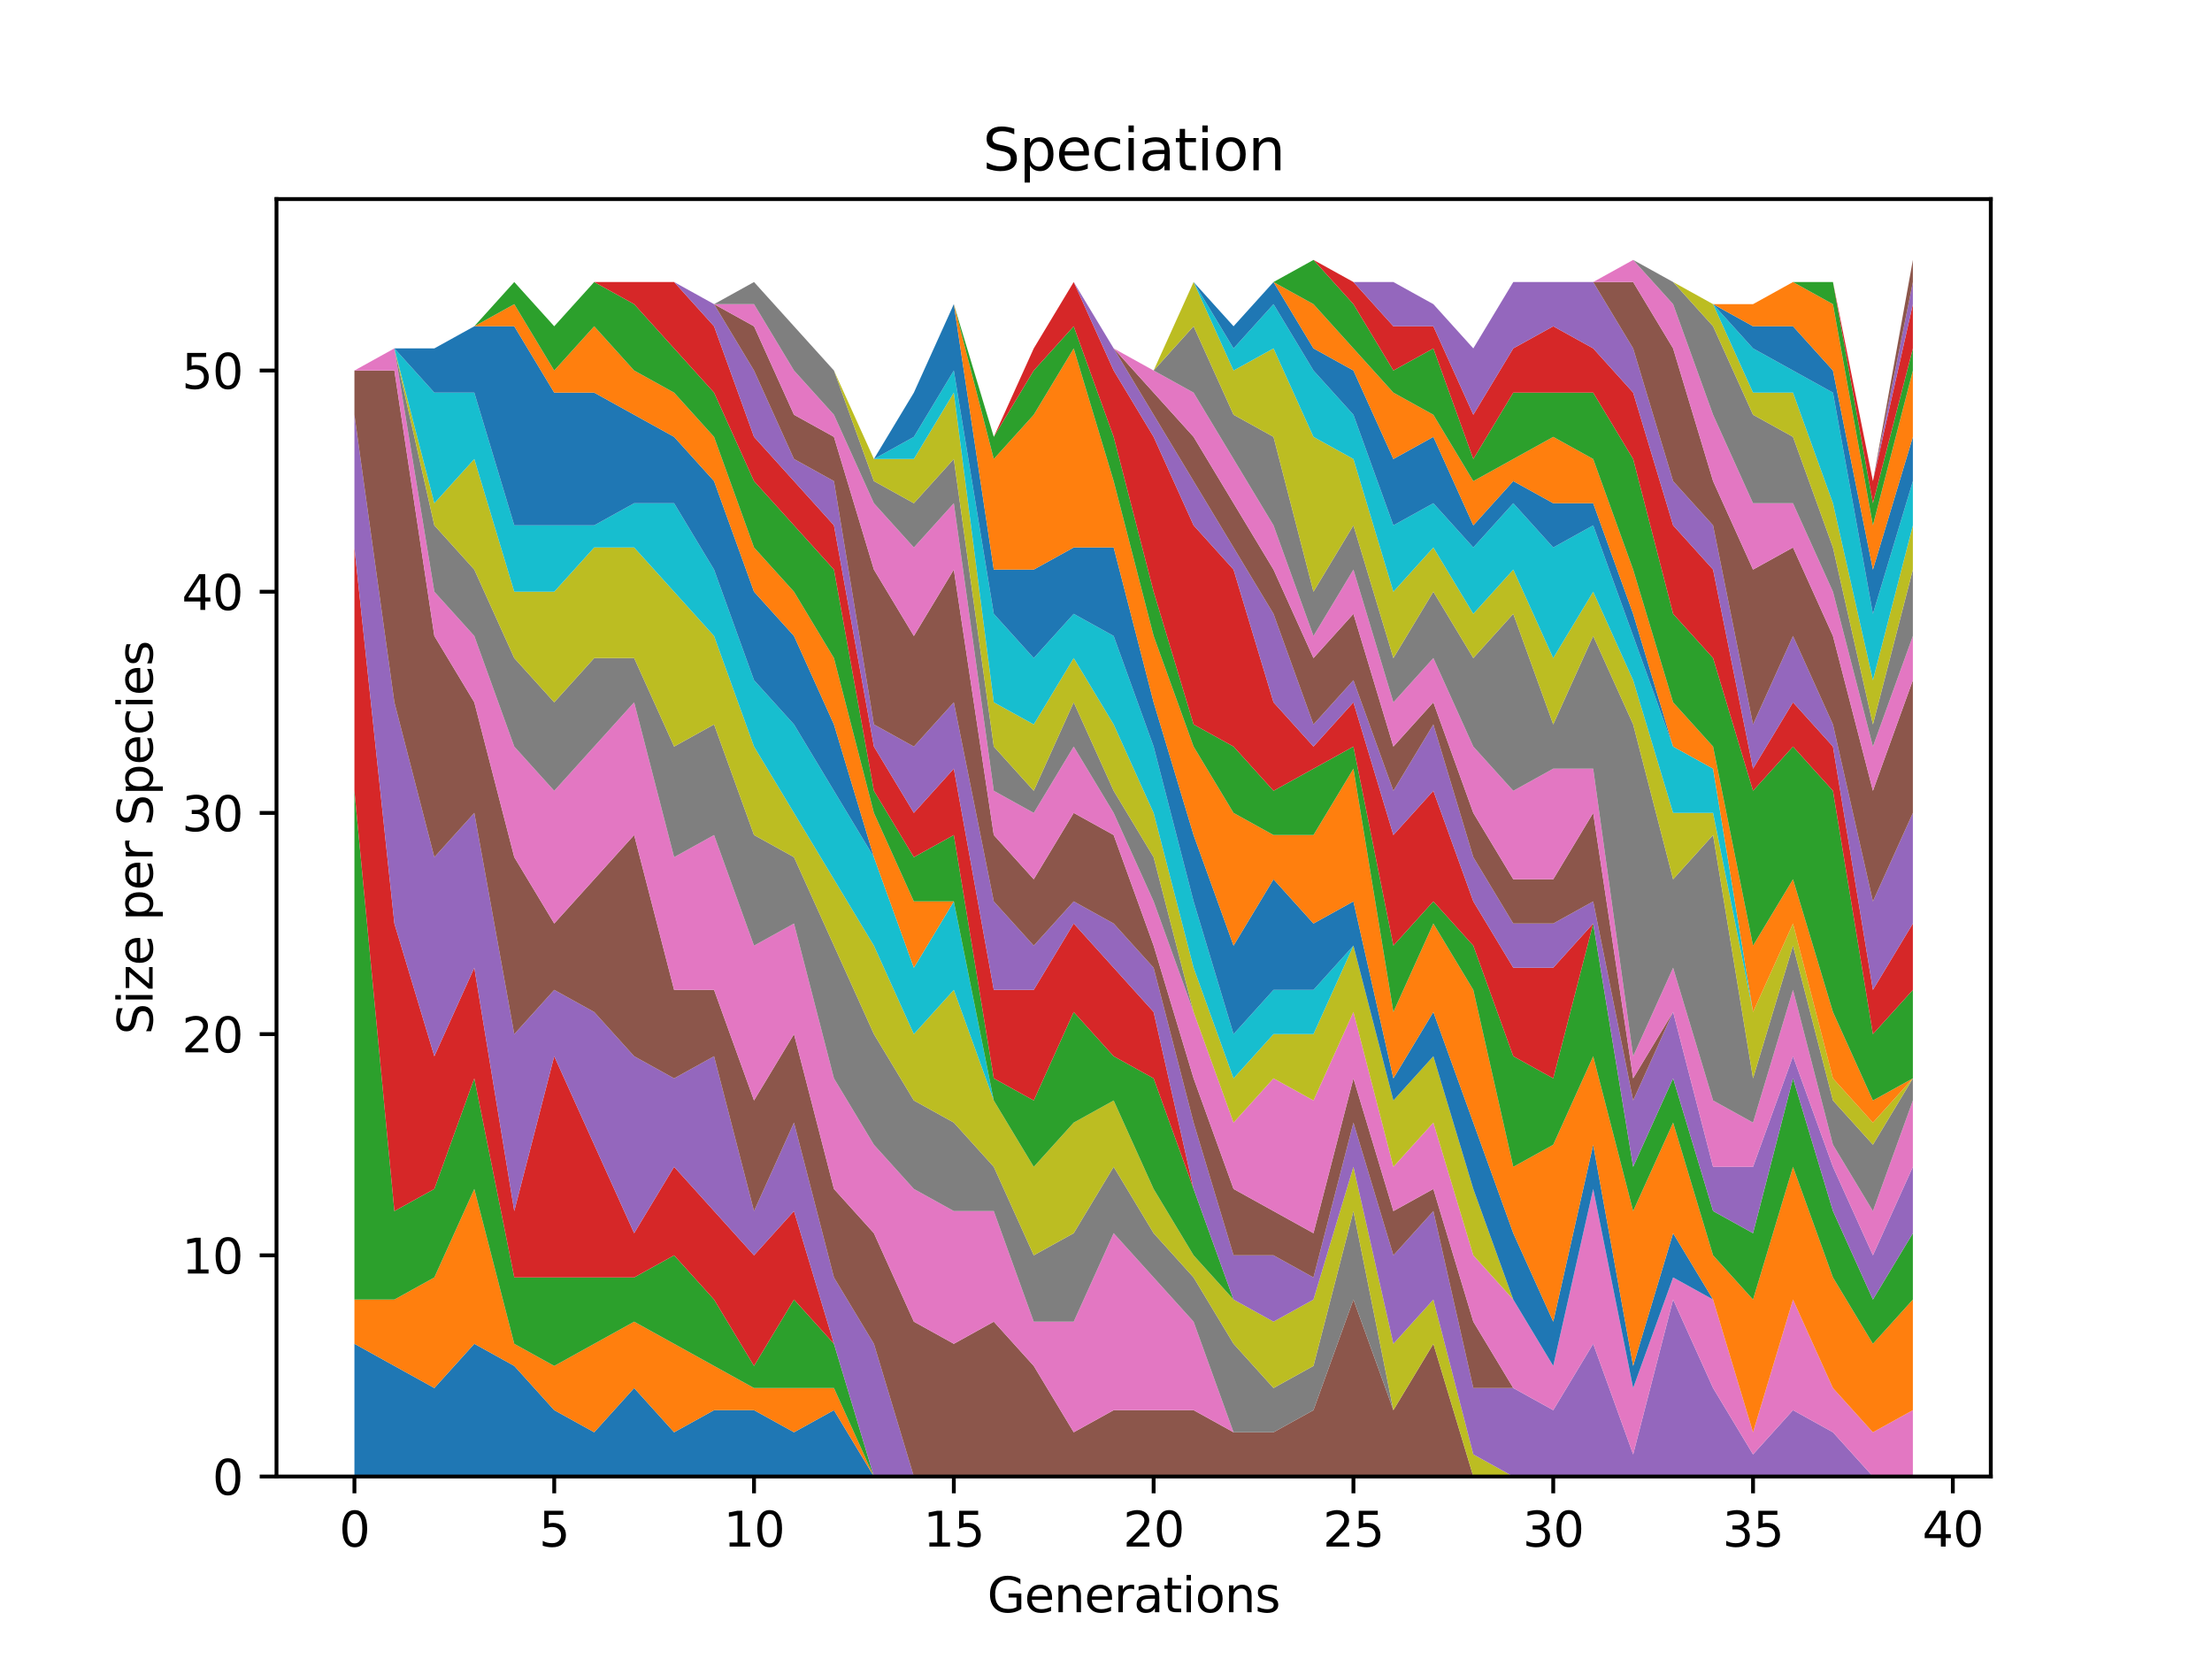 <?xml version="1.0" encoding="utf-8" standalone="no"?>
<!DOCTYPE svg PUBLIC "-//W3C//DTD SVG 1.1//EN"
  "http://www.w3.org/Graphics/SVG/1.1/DTD/svg11.dtd">
<svg xmlns:xlink="http://www.w3.org/1999/xlink" width="460.8pt" height="345.6pt" viewBox="0 0 460.8 345.6" xmlns="http://www.w3.org/2000/svg" version="1.1">
 <defs>
  <style type="text/css">*{stroke-linejoin: round; stroke-linecap: butt}</style>
 </defs>
 <g id="figure_1">
  <g id="patch_1">
   <path d="M 0 345.6 
L 460.8 345.6 
L 460.8 0 
L 0 0 
z
" style="fill: #ffffff"/>
  </g>
  <g id="axes_1">
   <g id="patch_2">
    <path d="M 57.6 307.584 
L 414.72 307.584 
L 414.72 41.472 
L 57.6 41.472 
z
" style="fill: #ffffff"/>
   </g>
   <g id="PolyCollection_1">
    <path d="M 73.833 279.936 
L 73.833 307.584 
L 82.157 307.584 
L 90.482 307.584 
L 98.806 307.584 
L 107.131 307.584 
L 115.455 307.584 
L 123.78 307.584 
L 132.104 307.584 
L 140.429 307.584 
L 148.753 307.584 
L 157.077 307.584 
L 165.402 307.584 
L 173.726 307.584 
L 182.051 307.584 
L 190.375 307.584 
L 198.7 307.584 
L 207.024 307.584 
L 215.349 307.584 
L 223.673 307.584 
L 231.998 307.584 
L 240.322 307.584 
L 248.647 307.584 
L 256.971 307.584 
L 265.296 307.584 
L 273.62 307.584 
L 281.945 307.584 
L 290.269 307.584 
L 298.594 307.584 
L 306.918 307.584 
L 315.243 307.584 
L 323.567 307.584 
L 331.891 307.584 
L 340.216 307.584 
L 348.54 307.584 
L 356.865 307.584 
L 365.189 307.584 
L 373.514 307.584 
L 381.838 307.584 
L 390.163 307.584 
L 398.487 307.584 
L 398.487 307.584 
L 398.487 307.584 
L 390.163 307.584 
L 381.838 307.584 
L 373.514 307.584 
L 365.189 307.584 
L 356.865 307.584 
L 348.54 307.584 
L 340.216 307.584 
L 331.891 307.584 
L 323.567 307.584 
L 315.243 307.584 
L 306.918 307.584 
L 298.594 307.584 
L 290.269 307.584 
L 281.945 307.584 
L 273.62 307.584 
L 265.296 307.584 
L 256.971 307.584 
L 248.647 307.584 
L 240.322 307.584 
L 231.998 307.584 
L 223.673 307.584 
L 215.349 307.584 
L 207.024 307.584 
L 198.7 307.584 
L 190.375 307.584 
L 182.051 307.584 
L 173.726 293.76 
L 165.402 298.368 
L 157.077 293.76 
L 148.753 293.76 
L 140.429 298.368 
L 132.104 289.152 
L 123.78 298.368 
L 115.455 293.76 
L 107.131 284.544 
L 98.806 279.936 
L 90.482 289.152 
L 82.157 284.544 
L 73.833 279.936 
z
" clip-path="url(#p1d9ea24671)" style="fill: #1f77b4"/>
   </g>
   <g id="PolyCollection_2">
    <path d="M 73.833 270.72 
L 73.833 279.936 
L 82.157 284.544 
L 90.482 289.152 
L 98.806 279.936 
L 107.131 284.544 
L 115.455 293.76 
L 123.78 298.368 
L 132.104 289.152 
L 140.429 298.368 
L 148.753 293.76 
L 157.077 293.76 
L 165.402 298.368 
L 173.726 293.76 
L 182.051 307.584 
L 190.375 307.584 
L 198.7 307.584 
L 207.024 307.584 
L 215.349 307.584 
L 223.673 307.584 
L 231.998 307.584 
L 240.322 307.584 
L 248.647 307.584 
L 256.971 307.584 
L 265.296 307.584 
L 273.62 307.584 
L 281.945 307.584 
L 290.269 307.584 
L 298.594 307.584 
L 306.918 307.584 
L 315.243 307.584 
L 323.567 307.584 
L 331.891 307.584 
L 340.216 307.584 
L 348.54 307.584 
L 356.865 307.584 
L 365.189 307.584 
L 373.514 307.584 
L 381.838 307.584 
L 390.163 307.584 
L 398.487 307.584 
L 398.487 307.584 
L 398.487 307.584 
L 390.163 307.584 
L 381.838 307.584 
L 373.514 307.584 
L 365.189 307.584 
L 356.865 307.584 
L 348.54 307.584 
L 340.216 307.584 
L 331.891 307.584 
L 323.567 307.584 
L 315.243 307.584 
L 306.918 307.584 
L 298.594 307.584 
L 290.269 307.584 
L 281.945 307.584 
L 273.62 307.584 
L 265.296 307.584 
L 256.971 307.584 
L 248.647 307.584 
L 240.322 307.584 
L 231.998 307.584 
L 223.673 307.584 
L 215.349 307.584 
L 207.024 307.584 
L 198.7 307.584 
L 190.375 307.584 
L 182.051 307.584 
L 173.726 289.152 
L 165.402 289.152 
L 157.077 289.152 
L 148.753 284.544 
L 140.429 279.936 
L 132.104 275.328 
L 123.78 279.936 
L 115.455 284.544 
L 107.131 279.936 
L 98.806 247.68 
L 90.482 266.112 
L 82.157 270.72 
L 73.833 270.72 
z
" clip-path="url(#p1d9ea24671)" style="fill: #ff7f0e"/>
   </g>
   <g id="PolyCollection_3">
    <path d="M 73.833 164.736 
L 73.833 270.72 
L 82.157 270.72 
L 90.482 266.112 
L 98.806 247.68 
L 107.131 279.936 
L 115.455 284.544 
L 123.78 279.936 
L 132.104 275.328 
L 140.429 279.936 
L 148.753 284.544 
L 157.077 289.152 
L 165.402 289.152 
L 173.726 289.152 
L 182.051 307.584 
L 190.375 307.584 
L 198.7 307.584 
L 207.024 307.584 
L 215.349 307.584 
L 223.673 307.584 
L 231.998 307.584 
L 240.322 307.584 
L 248.647 307.584 
L 256.971 307.584 
L 265.296 307.584 
L 273.62 307.584 
L 281.945 307.584 
L 290.269 307.584 
L 298.594 307.584 
L 306.918 307.584 
L 315.243 307.584 
L 323.567 307.584 
L 331.891 307.584 
L 340.216 307.584 
L 348.54 307.584 
L 356.865 307.584 
L 365.189 307.584 
L 373.514 307.584 
L 381.838 307.584 
L 390.163 307.584 
L 398.487 307.584 
L 398.487 307.584 
L 398.487 307.584 
L 390.163 307.584 
L 381.838 307.584 
L 373.514 307.584 
L 365.189 307.584 
L 356.865 307.584 
L 348.54 307.584 
L 340.216 307.584 
L 331.891 307.584 
L 323.567 307.584 
L 315.243 307.584 
L 306.918 307.584 
L 298.594 307.584 
L 290.269 307.584 
L 281.945 307.584 
L 273.62 307.584 
L 265.296 307.584 
L 256.971 307.584 
L 248.647 307.584 
L 240.322 307.584 
L 231.998 307.584 
L 223.673 307.584 
L 215.349 307.584 
L 207.024 307.584 
L 198.7 307.584 
L 190.375 307.584 
L 182.051 307.584 
L 173.726 279.936 
L 165.402 270.72 
L 157.077 284.544 
L 148.753 270.72 
L 140.429 261.504 
L 132.104 266.112 
L 123.78 266.112 
L 115.455 266.112 
L 107.131 266.112 
L 98.806 224.64 
L 90.482 247.68 
L 82.157 252.288 
L 73.833 164.736 
z
" clip-path="url(#p1d9ea24671)" style="fill: #2ca02c"/>
   </g>
   <g id="PolyCollection_4">
    <path d="M 73.833 114.048 
L 73.833 164.736 
L 82.157 252.288 
L 90.482 247.68 
L 98.806 224.64 
L 107.131 266.112 
L 115.455 266.112 
L 123.78 266.112 
L 132.104 266.112 
L 140.429 261.504 
L 148.753 270.72 
L 157.077 284.544 
L 165.402 270.72 
L 173.726 279.936 
L 182.051 307.584 
L 190.375 307.584 
L 198.7 307.584 
L 207.024 307.584 
L 215.349 307.584 
L 223.673 307.584 
L 231.998 307.584 
L 240.322 307.584 
L 248.647 307.584 
L 256.971 307.584 
L 265.296 307.584 
L 273.62 307.584 
L 281.945 307.584 
L 290.269 307.584 
L 298.594 307.584 
L 306.918 307.584 
L 315.243 307.584 
L 323.567 307.584 
L 331.891 307.584 
L 340.216 307.584 
L 348.54 307.584 
L 356.865 307.584 
L 365.189 307.584 
L 373.514 307.584 
L 381.838 307.584 
L 390.163 307.584 
L 398.487 307.584 
L 398.487 307.584 
L 398.487 307.584 
L 390.163 307.584 
L 381.838 307.584 
L 373.514 307.584 
L 365.189 307.584 
L 356.865 307.584 
L 348.54 307.584 
L 340.216 307.584 
L 331.891 307.584 
L 323.567 307.584 
L 315.243 307.584 
L 306.918 307.584 
L 298.594 307.584 
L 290.269 307.584 
L 281.945 307.584 
L 273.62 307.584 
L 265.296 307.584 
L 256.971 307.584 
L 248.647 307.584 
L 240.322 307.584 
L 231.998 307.584 
L 223.673 307.584 
L 215.349 307.584 
L 207.024 307.584 
L 198.7 307.584 
L 190.375 307.584 
L 182.051 307.584 
L 173.726 279.936 
L 165.402 252.288 
L 157.077 261.504 
L 148.753 252.288 
L 140.429 243.072 
L 132.104 256.896 
L 123.78 238.464 
L 115.455 220.032 
L 107.131 252.288 
L 98.806 201.6 
L 90.482 220.032 
L 82.157 192.384 
L 73.833 114.048 
z
" clip-path="url(#p1d9ea24671)" style="fill: #d62728"/>
   </g>
   <g id="PolyCollection_5">
    <path d="M 73.833 86.4 
L 73.833 114.048 
L 82.157 192.384 
L 90.482 220.032 
L 98.806 201.6 
L 107.131 252.288 
L 115.455 220.032 
L 123.78 238.464 
L 132.104 256.896 
L 140.429 243.072 
L 148.753 252.288 
L 157.077 261.504 
L 165.402 252.288 
L 173.726 279.936 
L 182.051 307.584 
L 190.375 307.584 
L 198.7 307.584 
L 207.024 307.584 
L 215.349 307.584 
L 223.673 307.584 
L 231.998 307.584 
L 240.322 307.584 
L 248.647 307.584 
L 256.971 307.584 
L 265.296 307.584 
L 273.62 307.584 
L 281.945 307.584 
L 290.269 307.584 
L 298.594 307.584 
L 306.918 307.584 
L 315.243 307.584 
L 323.567 307.584 
L 331.891 307.584 
L 340.216 307.584 
L 348.54 307.584 
L 356.865 307.584 
L 365.189 307.584 
L 373.514 307.584 
L 381.838 307.584 
L 390.163 307.584 
L 398.487 307.584 
L 398.487 307.584 
L 398.487 307.584 
L 390.163 307.584 
L 381.838 307.584 
L 373.514 307.584 
L 365.189 307.584 
L 356.865 307.584 
L 348.54 307.584 
L 340.216 307.584 
L 331.891 307.584 
L 323.567 307.584 
L 315.243 307.584 
L 306.918 307.584 
L 298.594 307.584 
L 290.269 307.584 
L 281.945 307.584 
L 273.62 307.584 
L 265.296 307.584 
L 256.971 307.584 
L 248.647 307.584 
L 240.322 307.584 
L 231.998 307.584 
L 223.673 307.584 
L 215.349 307.584 
L 207.024 307.584 
L 198.7 307.584 
L 190.375 307.584 
L 182.051 279.936 
L 173.726 266.112 
L 165.402 233.856 
L 157.077 252.288 
L 148.753 220.032 
L 140.429 224.64 
L 132.104 220.032 
L 123.78 210.816 
L 115.455 206.208 
L 107.131 215.424 
L 98.806 169.344 
L 90.482 178.56 
L 82.157 146.304 
L 73.833 86.4 
z
" clip-path="url(#p1d9ea24671)" style="fill: #9467bd"/>
   </g>
   <g id="PolyCollection_6">
    <path d="M 73.833 77.184 
L 73.833 86.4 
L 82.157 146.304 
L 90.482 178.56 
L 98.806 169.344 
L 107.131 215.424 
L 115.455 206.208 
L 123.78 210.816 
L 132.104 220.032 
L 140.429 224.64 
L 148.753 220.032 
L 157.077 252.288 
L 165.402 233.856 
L 173.726 266.112 
L 182.051 279.936 
L 190.375 307.584 
L 198.7 307.584 
L 207.024 307.584 
L 215.349 307.584 
L 223.673 307.584 
L 231.998 307.584 
L 240.322 307.584 
L 248.647 307.584 
L 256.971 307.584 
L 265.296 307.584 
L 273.62 307.584 
L 281.945 307.584 
L 290.269 307.584 
L 298.594 307.584 
L 306.918 307.584 
L 315.243 307.584 
L 323.567 307.584 
L 331.891 307.584 
L 340.216 307.584 
L 348.54 307.584 
L 356.865 307.584 
L 365.189 307.584 
L 373.514 307.584 
L 381.838 307.584 
L 390.163 307.584 
L 398.487 307.584 
L 398.487 307.584 
L 398.487 307.584 
L 390.163 307.584 
L 381.838 307.584 
L 373.514 307.584 
L 365.189 307.584 
L 356.865 307.584 
L 348.54 307.584 
L 340.216 307.584 
L 331.891 307.584 
L 323.567 307.584 
L 315.243 307.584 
L 306.918 307.584 
L 298.594 279.936 
L 290.269 293.76 
L 281.945 270.72 
L 273.62 293.76 
L 265.296 298.368 
L 256.971 298.368 
L 248.647 293.76 
L 240.322 293.76 
L 231.998 293.76 
L 223.673 298.368 
L 215.349 284.544 
L 207.024 275.328 
L 198.7 279.936 
L 190.375 275.328 
L 182.051 256.896 
L 173.726 247.68 
L 165.402 215.424 
L 157.077 229.248 
L 148.753 206.208 
L 140.429 206.208 
L 132.104 173.952 
L 123.78 183.168 
L 115.455 192.384 
L 107.131 178.56 
L 98.806 146.304 
L 90.482 132.48 
L 82.157 77.184 
L 73.833 77.184 
z
" clip-path="url(#p1d9ea24671)" style="fill: #8c564b"/>
   </g>
   <g id="PolyCollection_7">
    <path d="M 73.833 77.184 
L 73.833 77.184 
L 82.157 77.184 
L 90.482 132.48 
L 98.806 146.304 
L 107.131 178.56 
L 115.455 192.384 
L 123.78 183.168 
L 132.104 173.952 
L 140.429 206.208 
L 148.753 206.208 
L 157.077 229.248 
L 165.402 215.424 
L 173.726 247.68 
L 182.051 256.896 
L 190.375 275.328 
L 198.7 279.936 
L 207.024 275.328 
L 215.349 284.544 
L 223.673 298.368 
L 231.998 293.76 
L 240.322 293.76 
L 248.647 293.76 
L 256.971 298.368 
L 265.296 298.368 
L 273.62 293.76 
L 281.945 270.72 
L 290.269 293.76 
L 298.594 279.936 
L 306.918 307.584 
L 315.243 307.584 
L 323.567 307.584 
L 331.891 307.584 
L 340.216 307.584 
L 348.54 307.584 
L 356.865 307.584 
L 365.189 307.584 
L 373.514 307.584 
L 381.838 307.584 
L 390.163 307.584 
L 398.487 307.584 
L 398.487 307.584 
L 398.487 307.584 
L 390.163 307.584 
L 381.838 307.584 
L 373.514 307.584 
L 365.189 307.584 
L 356.865 307.584 
L 348.54 307.584 
L 340.216 307.584 
L 331.891 307.584 
L 323.567 307.584 
L 315.243 307.584 
L 306.918 307.584 
L 298.594 279.936 
L 290.269 293.76 
L 281.945 270.72 
L 273.62 293.76 
L 265.296 298.368 
L 256.971 298.368 
L 248.647 275.328 
L 240.322 266.112 
L 231.998 256.896 
L 223.673 275.328 
L 215.349 275.328 
L 207.024 252.288 
L 198.7 252.288 
L 190.375 247.68 
L 182.051 238.464 
L 173.726 224.64 
L 165.402 192.384 
L 157.077 196.992 
L 148.753 173.952 
L 140.429 178.56 
L 132.104 146.304 
L 123.78 155.52 
L 115.455 164.736 
L 107.131 155.52 
L 98.806 132.48 
L 90.482 123.264 
L 82.157 72.576 
L 73.833 77.184 
z
" clip-path="url(#p1d9ea24671)" style="fill: #e377c2"/>
   </g>
   <g id="PolyCollection_8">
    <path d="M 73.833 77.184 
L 73.833 77.184 
L 82.157 72.576 
L 90.482 123.264 
L 98.806 132.48 
L 107.131 155.52 
L 115.455 164.736 
L 123.78 155.52 
L 132.104 146.304 
L 140.429 178.56 
L 148.753 173.952 
L 157.077 196.992 
L 165.402 192.384 
L 173.726 224.64 
L 182.051 238.464 
L 190.375 247.68 
L 198.7 252.288 
L 207.024 252.288 
L 215.349 275.328 
L 223.673 275.328 
L 231.998 256.896 
L 240.322 266.112 
L 248.647 275.328 
L 256.971 298.368 
L 265.296 298.368 
L 273.62 293.76 
L 281.945 270.72 
L 290.269 293.76 
L 298.594 279.936 
L 306.918 307.584 
L 315.243 307.584 
L 323.567 307.584 
L 331.891 307.584 
L 340.216 307.584 
L 348.54 307.584 
L 356.865 307.584 
L 365.189 307.584 
L 373.514 307.584 
L 381.838 307.584 
L 390.163 307.584 
L 398.487 307.584 
L 398.487 307.584 
L 398.487 307.584 
L 390.163 307.584 
L 381.838 307.584 
L 373.514 307.584 
L 365.189 307.584 
L 356.865 307.584 
L 348.54 307.584 
L 340.216 307.584 
L 331.891 307.584 
L 323.567 307.584 
L 315.243 307.584 
L 306.918 307.584 
L 298.594 279.936 
L 290.269 293.76 
L 281.945 252.288 
L 273.62 284.544 
L 265.296 289.152 
L 256.971 279.936 
L 248.647 266.112 
L 240.322 256.896 
L 231.998 243.072 
L 223.673 256.896 
L 215.349 261.504 
L 207.024 243.072 
L 198.7 233.856 
L 190.375 229.248 
L 182.051 215.424 
L 173.726 196.992 
L 165.402 178.56 
L 157.077 173.952 
L 148.753 150.912 
L 140.429 155.52 
L 132.104 137.088 
L 123.78 137.088 
L 115.455 146.304 
L 107.131 137.088 
L 98.806 118.656 
L 90.482 109.44 
L 82.157 72.576 
L 73.833 77.184 
z
" clip-path="url(#p1d9ea24671)" style="fill: #7f7f7f"/>
   </g>
   <g id="PolyCollection_9">
    <path d="M 73.833 77.184 
L 73.833 77.184 
L 82.157 72.576 
L 90.482 109.44 
L 98.806 118.656 
L 107.131 137.088 
L 115.455 146.304 
L 123.78 137.088 
L 132.104 137.088 
L 140.429 155.52 
L 148.753 150.912 
L 157.077 173.952 
L 165.402 178.56 
L 173.726 196.992 
L 182.051 215.424 
L 190.375 229.248 
L 198.7 233.856 
L 207.024 243.072 
L 215.349 261.504 
L 223.673 256.896 
L 231.998 243.072 
L 240.322 256.896 
L 248.647 266.112 
L 256.971 279.936 
L 265.296 289.152 
L 273.62 284.544 
L 281.945 252.288 
L 290.269 293.76 
L 298.594 279.936 
L 306.918 307.584 
L 315.243 307.584 
L 323.567 307.584 
L 331.891 307.584 
L 340.216 307.584 
L 348.54 307.584 
L 356.865 307.584 
L 365.189 307.584 
L 373.514 307.584 
L 381.838 307.584 
L 390.163 307.584 
L 398.487 307.584 
L 398.487 307.584 
L 398.487 307.584 
L 390.163 307.584 
L 381.838 307.584 
L 373.514 307.584 
L 365.189 307.584 
L 356.865 307.584 
L 348.54 307.584 
L 340.216 307.584 
L 331.891 307.584 
L 323.567 307.584 
L 315.243 307.584 
L 306.918 302.976 
L 298.594 270.72 
L 290.269 279.936 
L 281.945 243.072 
L 273.62 270.72 
L 265.296 275.328 
L 256.971 270.72 
L 248.647 261.504 
L 240.322 247.68 
L 231.998 229.248 
L 223.673 233.856 
L 215.349 243.072 
L 207.024 229.248 
L 198.7 206.208 
L 190.375 215.424 
L 182.051 196.992 
L 173.726 183.168 
L 165.402 169.344 
L 157.077 155.52 
L 148.753 132.48 
L 140.429 123.264 
L 132.104 114.048 
L 123.78 114.048 
L 115.455 123.264 
L 107.131 123.264 
L 98.806 95.616 
L 90.482 104.832 
L 82.157 72.576 
L 73.833 77.184 
z
" clip-path="url(#p1d9ea24671)" style="fill: #bcbd22"/>
   </g>
   <g id="PolyCollection_10">
    <path d="M 73.833 77.184 
L 73.833 77.184 
L 82.157 72.576 
L 90.482 104.832 
L 98.806 95.616 
L 107.131 123.264 
L 115.455 123.264 
L 123.78 114.048 
L 132.104 114.048 
L 140.429 123.264 
L 148.753 132.48 
L 157.077 155.52 
L 165.402 169.344 
L 173.726 183.168 
L 182.051 196.992 
L 190.375 215.424 
L 198.7 206.208 
L 207.024 229.248 
L 215.349 243.072 
L 223.673 233.856 
L 231.998 229.248 
L 240.322 247.68 
L 248.647 261.504 
L 256.971 270.72 
L 265.296 275.328 
L 273.62 270.72 
L 281.945 243.072 
L 290.269 279.936 
L 298.594 270.72 
L 306.918 302.976 
L 315.243 307.584 
L 323.567 307.584 
L 331.891 307.584 
L 340.216 307.584 
L 348.54 307.584 
L 356.865 307.584 
L 365.189 307.584 
L 373.514 307.584 
L 381.838 307.584 
L 390.163 307.584 
L 398.487 307.584 
L 398.487 307.584 
L 398.487 307.584 
L 390.163 307.584 
L 381.838 307.584 
L 373.514 307.584 
L 365.189 307.584 
L 356.865 307.584 
L 348.54 307.584 
L 340.216 307.584 
L 331.891 307.584 
L 323.567 307.584 
L 315.243 307.584 
L 306.918 302.976 
L 298.594 270.72 
L 290.269 279.936 
L 281.945 243.072 
L 273.62 270.72 
L 265.296 275.328 
L 256.971 270.72 
L 248.647 261.504 
L 240.322 247.68 
L 231.998 229.248 
L 223.673 233.856 
L 215.349 243.072 
L 207.024 229.248 
L 198.7 187.776 
L 190.375 201.6 
L 182.051 178.56 
L 173.726 164.736 
L 165.402 150.912 
L 157.077 141.696 
L 148.753 118.656 
L 140.429 104.832 
L 132.104 104.832 
L 123.78 109.44 
L 115.455 109.44 
L 107.131 109.44 
L 98.806 81.792 
L 90.482 81.792 
L 82.157 72.576 
L 73.833 77.184 
z
" clip-path="url(#p1d9ea24671)" style="fill: #17becf"/>
   </g>
   <g id="PolyCollection_11">
    <path d="M 73.833 77.184 
L 73.833 77.184 
L 82.157 72.576 
L 90.482 81.792 
L 98.806 81.792 
L 107.131 109.44 
L 115.455 109.44 
L 123.78 109.44 
L 132.104 104.832 
L 140.429 104.832 
L 148.753 118.656 
L 157.077 141.696 
L 165.402 150.912 
L 173.726 164.736 
L 182.051 178.56 
L 190.375 201.6 
L 198.7 187.776 
L 207.024 229.248 
L 215.349 243.072 
L 223.673 233.856 
L 231.998 229.248 
L 240.322 247.68 
L 248.647 261.504 
L 256.971 270.72 
L 265.296 275.328 
L 273.62 270.72 
L 281.945 243.072 
L 290.269 279.936 
L 298.594 270.72 
L 306.918 302.976 
L 315.243 307.584 
L 323.567 307.584 
L 331.891 307.584 
L 340.216 307.584 
L 348.54 307.584 
L 356.865 307.584 
L 365.189 307.584 
L 373.514 307.584 
L 381.838 307.584 
L 390.163 307.584 
L 398.487 307.584 
L 398.487 307.584 
L 398.487 307.584 
L 390.163 307.584 
L 381.838 307.584 
L 373.514 307.584 
L 365.189 307.584 
L 356.865 307.584 
L 348.54 307.584 
L 340.216 307.584 
L 331.891 307.584 
L 323.567 307.584 
L 315.243 307.584 
L 306.918 302.976 
L 298.594 270.72 
L 290.269 279.936 
L 281.945 243.072 
L 273.62 270.72 
L 265.296 275.328 
L 256.971 270.72 
L 248.647 261.504 
L 240.322 247.68 
L 231.998 229.248 
L 223.673 233.856 
L 215.349 243.072 
L 207.024 229.248 
L 198.7 187.776 
L 190.375 201.6 
L 182.051 178.56 
L 173.726 150.912 
L 165.402 132.48 
L 157.077 123.264 
L 148.753 100.224 
L 140.429 91.008 
L 132.104 86.4 
L 123.78 81.792 
L 115.455 81.792 
L 107.131 67.968 
L 98.806 67.968 
L 90.482 72.576 
L 82.157 72.576 
L 73.833 77.184 
z
" clip-path="url(#p1d9ea24671)" style="fill: #1f77b4"/>
   </g>
   <g id="PolyCollection_12">
    <path d="M 73.833 77.184 
L 73.833 77.184 
L 82.157 72.576 
L 90.482 72.576 
L 98.806 67.968 
L 107.131 67.968 
L 115.455 81.792 
L 123.78 81.792 
L 132.104 86.4 
L 140.429 91.008 
L 148.753 100.224 
L 157.077 123.264 
L 165.402 132.48 
L 173.726 150.912 
L 182.051 178.56 
L 190.375 201.6 
L 198.7 187.776 
L 207.024 229.248 
L 215.349 243.072 
L 223.673 233.856 
L 231.998 229.248 
L 240.322 247.68 
L 248.647 261.504 
L 256.971 270.72 
L 265.296 275.328 
L 273.62 270.72 
L 281.945 243.072 
L 290.269 279.936 
L 298.594 270.72 
L 306.918 302.976 
L 315.243 307.584 
L 323.567 307.584 
L 331.891 307.584 
L 340.216 307.584 
L 348.54 307.584 
L 356.865 307.584 
L 365.189 307.584 
L 373.514 307.584 
L 381.838 307.584 
L 390.163 307.584 
L 398.487 307.584 
L 398.487 307.584 
L 398.487 307.584 
L 390.163 307.584 
L 381.838 307.584 
L 373.514 307.584 
L 365.189 307.584 
L 356.865 307.584 
L 348.54 307.584 
L 340.216 307.584 
L 331.891 307.584 
L 323.567 307.584 
L 315.243 307.584 
L 306.918 302.976 
L 298.594 270.72 
L 290.269 279.936 
L 281.945 243.072 
L 273.62 270.72 
L 265.296 275.328 
L 256.971 270.72 
L 248.647 261.504 
L 240.322 247.68 
L 231.998 229.248 
L 223.673 233.856 
L 215.349 243.072 
L 207.024 229.248 
L 198.7 187.776 
L 190.375 187.776 
L 182.051 169.344 
L 173.726 137.088 
L 165.402 123.264 
L 157.077 114.048 
L 148.753 91.008 
L 140.429 81.792 
L 132.104 77.184 
L 123.78 67.968 
L 115.455 77.184 
L 107.131 63.36 
L 98.806 67.968 
L 90.482 72.576 
L 82.157 72.576 
L 73.833 77.184 
z
" clip-path="url(#p1d9ea24671)" style="fill: #ff7f0e"/>
   </g>
   <g id="PolyCollection_13">
    <path d="M 73.833 77.184 
L 73.833 77.184 
L 82.157 72.576 
L 90.482 72.576 
L 98.806 67.968 
L 107.131 63.36 
L 115.455 77.184 
L 123.78 67.968 
L 132.104 77.184 
L 140.429 81.792 
L 148.753 91.008 
L 157.077 114.048 
L 165.402 123.264 
L 173.726 137.088 
L 182.051 169.344 
L 190.375 187.776 
L 198.7 187.776 
L 207.024 229.248 
L 215.349 243.072 
L 223.673 233.856 
L 231.998 229.248 
L 240.322 247.68 
L 248.647 261.504 
L 256.971 270.72 
L 265.296 275.328 
L 273.62 270.72 
L 281.945 243.072 
L 290.269 279.936 
L 298.594 270.72 
L 306.918 302.976 
L 315.243 307.584 
L 323.567 307.584 
L 331.891 307.584 
L 340.216 307.584 
L 348.54 307.584 
L 356.865 307.584 
L 365.189 307.584 
L 373.514 307.584 
L 381.838 307.584 
L 390.163 307.584 
L 398.487 307.584 
L 398.487 307.584 
L 398.487 307.584 
L 390.163 307.584 
L 381.838 307.584 
L 373.514 307.584 
L 365.189 307.584 
L 356.865 307.584 
L 348.54 307.584 
L 340.216 307.584 
L 331.891 307.584 
L 323.567 307.584 
L 315.243 307.584 
L 306.918 302.976 
L 298.594 270.72 
L 290.269 279.936 
L 281.945 243.072 
L 273.62 270.72 
L 265.296 275.328 
L 256.971 270.72 
L 248.647 247.68 
L 240.322 224.64 
L 231.998 220.032 
L 223.673 210.816 
L 215.349 229.248 
L 207.024 224.64 
L 198.7 173.952 
L 190.375 178.56 
L 182.051 164.736 
L 173.726 118.656 
L 165.402 109.44 
L 157.077 100.224 
L 148.753 81.792 
L 140.429 72.576 
L 132.104 63.36 
L 123.78 58.752 
L 115.455 67.968 
L 107.131 58.752 
L 98.806 67.968 
L 90.482 72.576 
L 82.157 72.576 
L 73.833 77.184 
z
" clip-path="url(#p1d9ea24671)" style="fill: #2ca02c"/>
   </g>
   <g id="PolyCollection_14">
    <path d="M 73.833 77.184 
L 73.833 77.184 
L 82.157 72.576 
L 90.482 72.576 
L 98.806 67.968 
L 107.131 58.752 
L 115.455 67.968 
L 123.78 58.752 
L 132.104 63.36 
L 140.429 72.576 
L 148.753 81.792 
L 157.077 100.224 
L 165.402 109.44 
L 173.726 118.656 
L 182.051 164.736 
L 190.375 178.56 
L 198.7 173.952 
L 207.024 224.64 
L 215.349 229.248 
L 223.673 210.816 
L 231.998 220.032 
L 240.322 224.64 
L 248.647 247.68 
L 256.971 270.72 
L 265.296 275.328 
L 273.62 270.72 
L 281.945 243.072 
L 290.269 279.936 
L 298.594 270.72 
L 306.918 302.976 
L 315.243 307.584 
L 323.567 307.584 
L 331.891 307.584 
L 340.216 307.584 
L 348.54 307.584 
L 356.865 307.584 
L 365.189 307.584 
L 373.514 307.584 
L 381.838 307.584 
L 390.163 307.584 
L 398.487 307.584 
L 398.487 307.584 
L 398.487 307.584 
L 390.163 307.584 
L 381.838 307.584 
L 373.514 307.584 
L 365.189 307.584 
L 356.865 307.584 
L 348.54 307.584 
L 340.216 307.584 
L 331.891 307.584 
L 323.567 307.584 
L 315.243 307.584 
L 306.918 302.976 
L 298.594 270.72 
L 290.269 279.936 
L 281.945 243.072 
L 273.62 270.72 
L 265.296 275.328 
L 256.971 270.72 
L 248.647 247.68 
L 240.322 210.816 
L 231.998 201.6 
L 223.673 192.384 
L 215.349 206.208 
L 207.024 206.208 
L 198.7 160.128 
L 190.375 169.344 
L 182.051 155.52 
L 173.726 109.44 
L 165.402 100.224 
L 157.077 91.008 
L 148.753 67.968 
L 140.429 58.752 
L 132.104 58.752 
L 123.78 58.752 
L 115.455 67.968 
L 107.131 58.752 
L 98.806 67.968 
L 90.482 72.576 
L 82.157 72.576 
L 73.833 77.184 
z
" clip-path="url(#p1d9ea24671)" style="fill: #d62728"/>
   </g>
   <g id="PolyCollection_15">
    <path d="M 73.833 77.184 
L 73.833 77.184 
L 82.157 72.576 
L 90.482 72.576 
L 98.806 67.968 
L 107.131 58.752 
L 115.455 67.968 
L 123.78 58.752 
L 132.104 58.752 
L 140.429 58.752 
L 148.753 67.968 
L 157.077 91.008 
L 165.402 100.224 
L 173.726 109.44 
L 182.051 155.52 
L 190.375 169.344 
L 198.7 160.128 
L 207.024 206.208 
L 215.349 206.208 
L 223.673 192.384 
L 231.998 201.6 
L 240.322 210.816 
L 248.647 247.68 
L 256.971 270.72 
L 265.296 275.328 
L 273.62 270.72 
L 281.945 243.072 
L 290.269 279.936 
L 298.594 270.72 
L 306.918 302.976 
L 315.243 307.584 
L 323.567 307.584 
L 331.891 307.584 
L 340.216 307.584 
L 348.54 307.584 
L 356.865 307.584 
L 365.189 307.584 
L 373.514 307.584 
L 381.838 307.584 
L 390.163 307.584 
L 398.487 307.584 
L 398.487 307.584 
L 398.487 307.584 
L 390.163 307.584 
L 381.838 298.368 
L 373.514 293.76 
L 365.189 302.976 
L 356.865 289.152 
L 348.54 270.72 
L 340.216 302.976 
L 331.891 279.936 
L 323.567 293.76 
L 315.243 289.152 
L 306.918 289.152 
L 298.594 252.288 
L 290.269 261.504 
L 281.945 233.856 
L 273.62 266.112 
L 265.296 261.504 
L 256.971 261.504 
L 248.647 233.856 
L 240.322 201.6 
L 231.998 192.384 
L 223.673 187.776 
L 215.349 196.992 
L 207.024 187.776 
L 198.7 146.304 
L 190.375 155.52 
L 182.051 150.912 
L 173.726 100.224 
L 165.402 95.616 
L 157.077 77.184 
L 148.753 63.36 
L 140.429 58.752 
L 132.104 58.752 
L 123.78 58.752 
L 115.455 67.968 
L 107.131 58.752 
L 98.806 67.968 
L 90.482 72.576 
L 82.157 72.576 
L 73.833 77.184 
z
" clip-path="url(#p1d9ea24671)" style="fill: #9467bd"/>
   </g>
   <g id="PolyCollection_16">
    <path d="M 73.833 77.184 
L 73.833 77.184 
L 82.157 72.576 
L 90.482 72.576 
L 98.806 67.968 
L 107.131 58.752 
L 115.455 67.968 
L 123.78 58.752 
L 132.104 58.752 
L 140.429 58.752 
L 148.753 63.36 
L 157.077 77.184 
L 165.402 95.616 
L 173.726 100.224 
L 182.051 150.912 
L 190.375 155.52 
L 198.7 146.304 
L 207.024 187.776 
L 215.349 196.992 
L 223.673 187.776 
L 231.998 192.384 
L 240.322 201.6 
L 248.647 233.856 
L 256.971 261.504 
L 265.296 261.504 
L 273.62 266.112 
L 281.945 233.856 
L 290.269 261.504 
L 298.594 252.288 
L 306.918 289.152 
L 315.243 289.152 
L 323.567 293.76 
L 331.891 279.936 
L 340.216 302.976 
L 348.54 270.72 
L 356.865 289.152 
L 365.189 302.976 
L 373.514 293.76 
L 381.838 298.368 
L 390.163 307.584 
L 398.487 307.584 
L 398.487 307.584 
L 398.487 307.584 
L 390.163 307.584 
L 381.838 298.368 
L 373.514 293.76 
L 365.189 302.976 
L 356.865 289.152 
L 348.54 270.72 
L 340.216 302.976 
L 331.891 279.936 
L 323.567 293.76 
L 315.243 289.152 
L 306.918 275.328 
L 298.594 247.68 
L 290.269 252.288 
L 281.945 224.64 
L 273.62 256.896 
L 265.296 252.288 
L 256.971 247.68 
L 248.647 224.64 
L 240.322 196.992 
L 231.998 173.952 
L 223.673 169.344 
L 215.349 183.168 
L 207.024 173.952 
L 198.7 118.656 
L 190.375 132.48 
L 182.051 118.656 
L 173.726 91.008 
L 165.402 86.4 
L 157.077 67.968 
L 148.753 63.36 
L 140.429 58.752 
L 132.104 58.752 
L 123.78 58.752 
L 115.455 67.968 
L 107.131 58.752 
L 98.806 67.968 
L 90.482 72.576 
L 82.157 72.576 
L 73.833 77.184 
z
" clip-path="url(#p1d9ea24671)" style="fill: #8c564b"/>
   </g>
   <g id="PolyCollection_17">
    <path d="M 73.833 77.184 
L 73.833 77.184 
L 82.157 72.576 
L 90.482 72.576 
L 98.806 67.968 
L 107.131 58.752 
L 115.455 67.968 
L 123.78 58.752 
L 132.104 58.752 
L 140.429 58.752 
L 148.753 63.36 
L 157.077 67.968 
L 165.402 86.4 
L 173.726 91.008 
L 182.051 118.656 
L 190.375 132.48 
L 198.7 118.656 
L 207.024 173.952 
L 215.349 183.168 
L 223.673 169.344 
L 231.998 173.952 
L 240.322 196.992 
L 248.647 224.64 
L 256.971 247.68 
L 265.296 252.288 
L 273.62 256.896 
L 281.945 224.64 
L 290.269 252.288 
L 298.594 247.68 
L 306.918 275.328 
L 315.243 289.152 
L 323.567 293.76 
L 331.891 279.936 
L 340.216 302.976 
L 348.54 270.72 
L 356.865 289.152 
L 365.189 302.976 
L 373.514 293.76 
L 381.838 298.368 
L 390.163 307.584 
L 398.487 307.584 
L 398.487 293.76 
L 398.487 293.76 
L 390.163 298.368 
L 381.838 289.152 
L 373.514 270.72 
L 365.189 298.368 
L 356.865 270.72 
L 348.54 266.112 
L 340.216 289.152 
L 331.891 247.68 
L 323.567 284.544 
L 315.243 270.72 
L 306.918 261.504 
L 298.594 233.856 
L 290.269 243.072 
L 281.945 210.816 
L 273.62 229.248 
L 265.296 224.64 
L 256.971 233.856 
L 248.647 210.816 
L 240.322 187.776 
L 231.998 169.344 
L 223.673 155.52 
L 215.349 169.344 
L 207.024 164.736 
L 198.7 104.832 
L 190.375 114.048 
L 182.051 104.832 
L 173.726 86.4 
L 165.402 77.184 
L 157.077 63.36 
L 148.753 63.36 
L 140.429 58.752 
L 132.104 58.752 
L 123.78 58.752 
L 115.455 67.968 
L 107.131 58.752 
L 98.806 67.968 
L 90.482 72.576 
L 82.157 72.576 
L 73.833 77.184 
z
" clip-path="url(#p1d9ea24671)" style="fill: #e377c2"/>
   </g>
   <g id="PolyCollection_18">
    <path d="M 73.833 77.184 
L 73.833 77.184 
L 82.157 72.576 
L 90.482 72.576 
L 98.806 67.968 
L 107.131 58.752 
L 115.455 67.968 
L 123.78 58.752 
L 132.104 58.752 
L 140.429 58.752 
L 148.753 63.36 
L 157.077 63.36 
L 165.402 77.184 
L 173.726 86.4 
L 182.051 104.832 
L 190.375 114.048 
L 198.7 104.832 
L 207.024 164.736 
L 215.349 169.344 
L 223.673 155.52 
L 231.998 169.344 
L 240.322 187.776 
L 248.647 210.816 
L 256.971 233.856 
L 265.296 224.64 
L 273.62 229.248 
L 281.945 210.816 
L 290.269 243.072 
L 298.594 233.856 
L 306.918 261.504 
L 315.243 270.72 
L 323.567 284.544 
L 331.891 247.68 
L 340.216 289.152 
L 348.54 266.112 
L 356.865 270.72 
L 365.189 298.368 
L 373.514 270.72 
L 381.838 289.152 
L 390.163 298.368 
L 398.487 293.76 
L 398.487 293.76 
L 398.487 293.76 
L 390.163 298.368 
L 381.838 289.152 
L 373.514 270.72 
L 365.189 298.368 
L 356.865 270.72 
L 348.54 266.112 
L 340.216 289.152 
L 331.891 247.68 
L 323.567 284.544 
L 315.243 270.72 
L 306.918 261.504 
L 298.594 233.856 
L 290.269 243.072 
L 281.945 210.816 
L 273.62 229.248 
L 265.296 224.64 
L 256.971 233.856 
L 248.647 210.816 
L 240.322 178.56 
L 231.998 164.736 
L 223.673 146.304 
L 215.349 164.736 
L 207.024 155.52 
L 198.7 95.616 
L 190.375 104.832 
L 182.051 100.224 
L 173.726 77.184 
L 165.402 67.968 
L 157.077 58.752 
L 148.753 63.36 
L 140.429 58.752 
L 132.104 58.752 
L 123.78 58.752 
L 115.455 67.968 
L 107.131 58.752 
L 98.806 67.968 
L 90.482 72.576 
L 82.157 72.576 
L 73.833 77.184 
z
" clip-path="url(#p1d9ea24671)" style="fill: #7f7f7f"/>
   </g>
   <g id="PolyCollection_19">
    <path d="M 73.833 77.184 
L 73.833 77.184 
L 82.157 72.576 
L 90.482 72.576 
L 98.806 67.968 
L 107.131 58.752 
L 115.455 67.968 
L 123.78 58.752 
L 132.104 58.752 
L 140.429 58.752 
L 148.753 63.36 
L 157.077 58.752 
L 165.402 67.968 
L 173.726 77.184 
L 182.051 100.224 
L 190.375 104.832 
L 198.7 95.616 
L 207.024 155.52 
L 215.349 164.736 
L 223.673 146.304 
L 231.998 164.736 
L 240.322 178.56 
L 248.647 210.816 
L 256.971 233.856 
L 265.296 224.64 
L 273.62 229.248 
L 281.945 210.816 
L 290.269 243.072 
L 298.594 233.856 
L 306.918 261.504 
L 315.243 270.72 
L 323.567 284.544 
L 331.891 247.68 
L 340.216 289.152 
L 348.54 266.112 
L 356.865 270.72 
L 365.189 298.368 
L 373.514 270.72 
L 381.838 289.152 
L 390.163 298.368 
L 398.487 293.76 
L 398.487 293.76 
L 398.487 293.76 
L 390.163 298.368 
L 381.838 289.152 
L 373.514 270.72 
L 365.189 298.368 
L 356.865 270.72 
L 348.54 266.112 
L 340.216 289.152 
L 331.891 247.68 
L 323.567 284.544 
L 315.243 270.72 
L 306.918 247.68 
L 298.594 220.032 
L 290.269 229.248 
L 281.945 196.992 
L 273.62 215.424 
L 265.296 215.424 
L 256.971 224.64 
L 248.647 201.6 
L 240.322 169.344 
L 231.998 150.912 
L 223.673 137.088 
L 215.349 150.912 
L 207.024 146.304 
L 198.7 81.792 
L 190.375 95.616 
L 182.051 95.616 
L 173.726 77.184 
L 165.402 67.968 
L 157.077 58.752 
L 148.753 63.36 
L 140.429 58.752 
L 132.104 58.752 
L 123.78 58.752 
L 115.455 67.968 
L 107.131 58.752 
L 98.806 67.968 
L 90.482 72.576 
L 82.157 72.576 
L 73.833 77.184 
z
" clip-path="url(#p1d9ea24671)" style="fill: #bcbd22"/>
   </g>
   <g id="PolyCollection_20">
    <path d="M 73.833 77.184 
L 73.833 77.184 
L 82.157 72.576 
L 90.482 72.576 
L 98.806 67.968 
L 107.131 58.752 
L 115.455 67.968 
L 123.78 58.752 
L 132.104 58.752 
L 140.429 58.752 
L 148.753 63.36 
L 157.077 58.752 
L 165.402 67.968 
L 173.726 77.184 
L 182.051 95.616 
L 190.375 95.616 
L 198.7 81.792 
L 207.024 146.304 
L 215.349 150.912 
L 223.673 137.088 
L 231.998 150.912 
L 240.322 169.344 
L 248.647 201.6 
L 256.971 224.64 
L 265.296 215.424 
L 273.62 215.424 
L 281.945 196.992 
L 290.269 229.248 
L 298.594 220.032 
L 306.918 247.68 
L 315.243 270.72 
L 323.567 284.544 
L 331.891 247.68 
L 340.216 289.152 
L 348.54 266.112 
L 356.865 270.72 
L 365.189 298.368 
L 373.514 270.72 
L 381.838 289.152 
L 390.163 298.368 
L 398.487 293.76 
L 398.487 293.76 
L 398.487 293.76 
L 390.163 298.368 
L 381.838 289.152 
L 373.514 270.72 
L 365.189 298.368 
L 356.865 270.72 
L 348.54 266.112 
L 340.216 289.152 
L 331.891 247.68 
L 323.567 284.544 
L 315.243 270.72 
L 306.918 247.68 
L 298.594 220.032 
L 290.269 229.248 
L 281.945 196.992 
L 273.62 206.208 
L 265.296 206.208 
L 256.971 215.424 
L 248.647 187.776 
L 240.322 155.52 
L 231.998 132.48 
L 223.673 127.872 
L 215.349 137.088 
L 207.024 127.872 
L 198.7 77.184 
L 190.375 91.008 
L 182.051 95.616 
L 173.726 77.184 
L 165.402 67.968 
L 157.077 58.752 
L 148.753 63.36 
L 140.429 58.752 
L 132.104 58.752 
L 123.78 58.752 
L 115.455 67.968 
L 107.131 58.752 
L 98.806 67.968 
L 90.482 72.576 
L 82.157 72.576 
L 73.833 77.184 
z
" clip-path="url(#p1d9ea24671)" style="fill: #17becf"/>
   </g>
   <g id="PolyCollection_21">
    <path d="M 73.833 77.184 
L 73.833 77.184 
L 82.157 72.576 
L 90.482 72.576 
L 98.806 67.968 
L 107.131 58.752 
L 115.455 67.968 
L 123.78 58.752 
L 132.104 58.752 
L 140.429 58.752 
L 148.753 63.36 
L 157.077 58.752 
L 165.402 67.968 
L 173.726 77.184 
L 182.051 95.616 
L 190.375 91.008 
L 198.7 77.184 
L 207.024 127.872 
L 215.349 137.088 
L 223.673 127.872 
L 231.998 132.48 
L 240.322 155.52 
L 248.647 187.776 
L 256.971 215.424 
L 265.296 206.208 
L 273.62 206.208 
L 281.945 196.992 
L 290.269 229.248 
L 298.594 220.032 
L 306.918 247.68 
L 315.243 270.72 
L 323.567 284.544 
L 331.891 247.68 
L 340.216 289.152 
L 348.54 266.112 
L 356.865 270.72 
L 365.189 298.368 
L 373.514 270.72 
L 381.838 289.152 
L 390.163 298.368 
L 398.487 293.76 
L 398.487 293.76 
L 398.487 293.76 
L 390.163 298.368 
L 381.838 289.152 
L 373.514 270.72 
L 365.189 298.368 
L 356.865 270.72 
L 348.54 256.896 
L 340.216 284.544 
L 331.891 238.464 
L 323.567 275.328 
L 315.243 256.896 
L 306.918 233.856 
L 298.594 210.816 
L 290.269 224.64 
L 281.945 187.776 
L 273.62 192.384 
L 265.296 183.168 
L 256.971 196.992 
L 248.647 173.952 
L 240.322 146.304 
L 231.998 114.048 
L 223.673 114.048 
L 215.349 118.656 
L 207.024 118.656 
L 198.7 63.36 
L 190.375 81.792 
L 182.051 95.616 
L 173.726 77.184 
L 165.402 67.968 
L 157.077 58.752 
L 148.753 63.36 
L 140.429 58.752 
L 132.104 58.752 
L 123.78 58.752 
L 115.455 67.968 
L 107.131 58.752 
L 98.806 67.968 
L 90.482 72.576 
L 82.157 72.576 
L 73.833 77.184 
z
" clip-path="url(#p1d9ea24671)" style="fill: #1f77b4"/>
   </g>
   <g id="PolyCollection_22">
    <path d="M 73.833 77.184 
L 73.833 77.184 
L 82.157 72.576 
L 90.482 72.576 
L 98.806 67.968 
L 107.131 58.752 
L 115.455 67.968 
L 123.78 58.752 
L 132.104 58.752 
L 140.429 58.752 
L 148.753 63.36 
L 157.077 58.752 
L 165.402 67.968 
L 173.726 77.184 
L 182.051 95.616 
L 190.375 81.792 
L 198.7 63.36 
L 207.024 118.656 
L 215.349 118.656 
L 223.673 114.048 
L 231.998 114.048 
L 240.322 146.304 
L 248.647 173.952 
L 256.971 196.992 
L 265.296 183.168 
L 273.62 192.384 
L 281.945 187.776 
L 290.269 224.64 
L 298.594 210.816 
L 306.918 233.856 
L 315.243 256.896 
L 323.567 275.328 
L 331.891 238.464 
L 340.216 284.544 
L 348.54 256.896 
L 356.865 270.72 
L 365.189 298.368 
L 373.514 270.72 
L 381.838 289.152 
L 390.163 298.368 
L 398.487 293.76 
L 398.487 270.72 
L 398.487 270.72 
L 390.163 279.936 
L 381.838 266.112 
L 373.514 243.072 
L 365.189 270.72 
L 356.865 261.504 
L 348.54 233.856 
L 340.216 252.288 
L 331.891 220.032 
L 323.567 238.464 
L 315.243 243.072 
L 306.918 206.208 
L 298.594 192.384 
L 290.269 210.816 
L 281.945 160.128 
L 273.62 173.952 
L 265.296 173.952 
L 256.971 169.344 
L 248.647 155.52 
L 240.322 132.48 
L 231.998 100.224 
L 223.673 72.576 
L 215.349 86.4 
L 207.024 95.616 
L 198.7 63.36 
L 190.375 81.792 
L 182.051 95.616 
L 173.726 77.184 
L 165.402 67.968 
L 157.077 58.752 
L 148.753 63.36 
L 140.429 58.752 
L 132.104 58.752 
L 123.78 58.752 
L 115.455 67.968 
L 107.131 58.752 
L 98.806 67.968 
L 90.482 72.576 
L 82.157 72.576 
L 73.833 77.184 
z
" clip-path="url(#p1d9ea24671)" style="fill: #ff7f0e"/>
   </g>
   <g id="PolyCollection_23">
    <path d="M 73.833 77.184 
L 73.833 77.184 
L 82.157 72.576 
L 90.482 72.576 
L 98.806 67.968 
L 107.131 58.752 
L 115.455 67.968 
L 123.78 58.752 
L 132.104 58.752 
L 140.429 58.752 
L 148.753 63.36 
L 157.077 58.752 
L 165.402 67.968 
L 173.726 77.184 
L 182.051 95.616 
L 190.375 81.792 
L 198.7 63.36 
L 207.024 95.616 
L 215.349 86.4 
L 223.673 72.576 
L 231.998 100.224 
L 240.322 132.48 
L 248.647 155.52 
L 256.971 169.344 
L 265.296 173.952 
L 273.62 173.952 
L 281.945 160.128 
L 290.269 210.816 
L 298.594 192.384 
L 306.918 206.208 
L 315.243 243.072 
L 323.567 238.464 
L 331.891 220.032 
L 340.216 252.288 
L 348.54 233.856 
L 356.865 261.504 
L 365.189 270.72 
L 373.514 243.072 
L 381.838 266.112 
L 390.163 279.936 
L 398.487 270.72 
L 398.487 256.896 
L 398.487 256.896 
L 390.163 270.72 
L 381.838 252.288 
L 373.514 224.64 
L 365.189 256.896 
L 356.865 252.288 
L 348.54 224.64 
L 340.216 243.072 
L 331.891 192.384 
L 323.567 224.64 
L 315.243 220.032 
L 306.918 196.992 
L 298.594 187.776 
L 290.269 196.992 
L 281.945 155.52 
L 273.62 160.128 
L 265.296 164.736 
L 256.971 155.52 
L 248.647 150.912 
L 240.322 123.264 
L 231.998 91.008 
L 223.673 67.968 
L 215.349 77.184 
L 207.024 91.008 
L 198.7 63.36 
L 190.375 81.792 
L 182.051 95.616 
L 173.726 77.184 
L 165.402 67.968 
L 157.077 58.752 
L 148.753 63.36 
L 140.429 58.752 
L 132.104 58.752 
L 123.78 58.752 
L 115.455 67.968 
L 107.131 58.752 
L 98.806 67.968 
L 90.482 72.576 
L 82.157 72.576 
L 73.833 77.184 
z
" clip-path="url(#p1d9ea24671)" style="fill: #2ca02c"/>
   </g>
   <g id="PolyCollection_24">
    <path d="M 73.833 77.184 
L 73.833 77.184 
L 82.157 72.576 
L 90.482 72.576 
L 98.806 67.968 
L 107.131 58.752 
L 115.455 67.968 
L 123.78 58.752 
L 132.104 58.752 
L 140.429 58.752 
L 148.753 63.36 
L 157.077 58.752 
L 165.402 67.968 
L 173.726 77.184 
L 182.051 95.616 
L 190.375 81.792 
L 198.7 63.36 
L 207.024 91.008 
L 215.349 77.184 
L 223.673 67.968 
L 231.998 91.008 
L 240.322 123.264 
L 248.647 150.912 
L 256.971 155.52 
L 265.296 164.736 
L 273.62 160.128 
L 281.945 155.52 
L 290.269 196.992 
L 298.594 187.776 
L 306.918 196.992 
L 315.243 220.032 
L 323.567 224.64 
L 331.891 192.384 
L 340.216 243.072 
L 348.54 224.64 
L 356.865 252.288 
L 365.189 256.896 
L 373.514 224.64 
L 381.838 252.288 
L 390.163 270.72 
L 398.487 256.896 
L 398.487 256.896 
L 398.487 256.896 
L 390.163 270.72 
L 381.838 252.288 
L 373.514 224.64 
L 365.189 256.896 
L 356.865 252.288 
L 348.54 224.64 
L 340.216 243.072 
L 331.891 192.384 
L 323.567 201.6 
L 315.243 201.6 
L 306.918 187.776 
L 298.594 164.736 
L 290.269 173.952 
L 281.945 146.304 
L 273.62 155.52 
L 265.296 146.304 
L 256.971 118.656 
L 248.647 109.44 
L 240.322 91.008 
L 231.998 77.184 
L 223.673 58.752 
L 215.349 72.576 
L 207.024 91.008 
L 198.7 63.36 
L 190.375 81.792 
L 182.051 95.616 
L 173.726 77.184 
L 165.402 67.968 
L 157.077 58.752 
L 148.753 63.36 
L 140.429 58.752 
L 132.104 58.752 
L 123.78 58.752 
L 115.455 67.968 
L 107.131 58.752 
L 98.806 67.968 
L 90.482 72.576 
L 82.157 72.576 
L 73.833 77.184 
z
" clip-path="url(#p1d9ea24671)" style="fill: #d62728"/>
   </g>
   <g id="PolyCollection_25">
    <path d="M 73.833 77.184 
L 73.833 77.184 
L 82.157 72.576 
L 90.482 72.576 
L 98.806 67.968 
L 107.131 58.752 
L 115.455 67.968 
L 123.78 58.752 
L 132.104 58.752 
L 140.429 58.752 
L 148.753 63.36 
L 157.077 58.752 
L 165.402 67.968 
L 173.726 77.184 
L 182.051 95.616 
L 190.375 81.792 
L 198.7 63.36 
L 207.024 91.008 
L 215.349 72.576 
L 223.673 58.752 
L 231.998 77.184 
L 240.322 91.008 
L 248.647 109.44 
L 256.971 118.656 
L 265.296 146.304 
L 273.62 155.52 
L 281.945 146.304 
L 290.269 173.952 
L 298.594 164.736 
L 306.918 187.776 
L 315.243 201.6 
L 323.567 201.6 
L 331.891 192.384 
L 340.216 243.072 
L 348.54 224.64 
L 356.865 252.288 
L 365.189 256.896 
L 373.514 224.64 
L 381.838 252.288 
L 390.163 270.72 
L 398.487 256.896 
L 398.487 243.072 
L 398.487 243.072 
L 390.163 261.504 
L 381.838 243.072 
L 373.514 220.032 
L 365.189 243.072 
L 356.865 243.072 
L 348.54 210.816 
L 340.216 229.248 
L 331.891 187.776 
L 323.567 192.384 
L 315.243 192.384 
L 306.918 178.56 
L 298.594 150.912 
L 290.269 164.736 
L 281.945 141.696 
L 273.62 150.912 
L 265.296 127.872 
L 256.971 114.048 
L 248.647 100.224 
L 240.322 86.4 
L 231.998 72.576 
L 223.673 58.752 
L 215.349 72.576 
L 207.024 91.008 
L 198.7 63.36 
L 190.375 81.792 
L 182.051 95.616 
L 173.726 77.184 
L 165.402 67.968 
L 157.077 58.752 
L 148.753 63.36 
L 140.429 58.752 
L 132.104 58.752 
L 123.78 58.752 
L 115.455 67.968 
L 107.131 58.752 
L 98.806 67.968 
L 90.482 72.576 
L 82.157 72.576 
L 73.833 77.184 
z
" clip-path="url(#p1d9ea24671)" style="fill: #9467bd"/>
   </g>
   <g id="PolyCollection_26">
    <path d="M 73.833 77.184 
L 73.833 77.184 
L 82.157 72.576 
L 90.482 72.576 
L 98.806 67.968 
L 107.131 58.752 
L 115.455 67.968 
L 123.78 58.752 
L 132.104 58.752 
L 140.429 58.752 
L 148.753 63.36 
L 157.077 58.752 
L 165.402 67.968 
L 173.726 77.184 
L 182.051 95.616 
L 190.375 81.792 
L 198.7 63.36 
L 207.024 91.008 
L 215.349 72.576 
L 223.673 58.752 
L 231.998 72.576 
L 240.322 86.4 
L 248.647 100.224 
L 256.971 114.048 
L 265.296 127.872 
L 273.62 150.912 
L 281.945 141.696 
L 290.269 164.736 
L 298.594 150.912 
L 306.918 178.56 
L 315.243 192.384 
L 323.567 192.384 
L 331.891 187.776 
L 340.216 229.248 
L 348.54 210.816 
L 356.865 243.072 
L 365.189 243.072 
L 373.514 220.032 
L 381.838 243.072 
L 390.163 261.504 
L 398.487 243.072 
L 398.487 243.072 
L 398.487 243.072 
L 390.163 261.504 
L 381.838 243.072 
L 373.514 220.032 
L 365.189 243.072 
L 356.865 243.072 
L 348.54 210.816 
L 340.216 224.64 
L 331.891 169.344 
L 323.567 183.168 
L 315.243 183.168 
L 306.918 169.344 
L 298.594 146.304 
L 290.269 155.52 
L 281.945 127.872 
L 273.62 137.088 
L 265.296 118.656 
L 256.971 104.832 
L 248.647 91.008 
L 240.322 81.792 
L 231.998 72.576 
L 223.673 58.752 
L 215.349 72.576 
L 207.024 91.008 
L 198.7 63.36 
L 190.375 81.792 
L 182.051 95.616 
L 173.726 77.184 
L 165.402 67.968 
L 157.077 58.752 
L 148.753 63.36 
L 140.429 58.752 
L 132.104 58.752 
L 123.78 58.752 
L 115.455 67.968 
L 107.131 58.752 
L 98.806 67.968 
L 90.482 72.576 
L 82.157 72.576 
L 73.833 77.184 
z
" clip-path="url(#p1d9ea24671)" style="fill: #8c564b"/>
   </g>
   <g id="PolyCollection_27">
    <path d="M 73.833 77.184 
L 73.833 77.184 
L 82.157 72.576 
L 90.482 72.576 
L 98.806 67.968 
L 107.131 58.752 
L 115.455 67.968 
L 123.78 58.752 
L 132.104 58.752 
L 140.429 58.752 
L 148.753 63.36 
L 157.077 58.752 
L 165.402 67.968 
L 173.726 77.184 
L 182.051 95.616 
L 190.375 81.792 
L 198.7 63.36 
L 207.024 91.008 
L 215.349 72.576 
L 223.673 58.752 
L 231.998 72.576 
L 240.322 81.792 
L 248.647 91.008 
L 256.971 104.832 
L 265.296 118.656 
L 273.62 137.088 
L 281.945 127.872 
L 290.269 155.52 
L 298.594 146.304 
L 306.918 169.344 
L 315.243 183.168 
L 323.567 183.168 
L 331.891 169.344 
L 340.216 224.64 
L 348.54 210.816 
L 356.865 243.072 
L 365.189 243.072 
L 373.514 220.032 
L 381.838 243.072 
L 390.163 261.504 
L 398.487 243.072 
L 398.487 229.248 
L 398.487 229.248 
L 390.163 252.288 
L 381.838 238.464 
L 373.514 206.208 
L 365.189 233.856 
L 356.865 229.248 
L 348.54 201.6 
L 340.216 220.032 
L 331.891 160.128 
L 323.567 160.128 
L 315.243 164.736 
L 306.918 155.52 
L 298.594 137.088 
L 290.269 146.304 
L 281.945 118.656 
L 273.62 132.48 
L 265.296 109.44 
L 256.971 95.616 
L 248.647 81.792 
L 240.322 77.184 
L 231.998 72.576 
L 223.673 58.752 
L 215.349 72.576 
L 207.024 91.008 
L 198.7 63.36 
L 190.375 81.792 
L 182.051 95.616 
L 173.726 77.184 
L 165.402 67.968 
L 157.077 58.752 
L 148.753 63.36 
L 140.429 58.752 
L 132.104 58.752 
L 123.78 58.752 
L 115.455 67.968 
L 107.131 58.752 
L 98.806 67.968 
L 90.482 72.576 
L 82.157 72.576 
L 73.833 77.184 
z
" clip-path="url(#p1d9ea24671)" style="fill: #e377c2"/>
   </g>
   <g id="PolyCollection_28">
    <path d="M 73.833 77.184 
L 73.833 77.184 
L 82.157 72.576 
L 90.482 72.576 
L 98.806 67.968 
L 107.131 58.752 
L 115.455 67.968 
L 123.78 58.752 
L 132.104 58.752 
L 140.429 58.752 
L 148.753 63.36 
L 157.077 58.752 
L 165.402 67.968 
L 173.726 77.184 
L 182.051 95.616 
L 190.375 81.792 
L 198.7 63.36 
L 207.024 91.008 
L 215.349 72.576 
L 223.673 58.752 
L 231.998 72.576 
L 240.322 77.184 
L 248.647 81.792 
L 256.971 95.616 
L 265.296 109.44 
L 273.62 132.48 
L 281.945 118.656 
L 290.269 146.304 
L 298.594 137.088 
L 306.918 155.52 
L 315.243 164.736 
L 323.567 160.128 
L 331.891 160.128 
L 340.216 220.032 
L 348.54 201.6 
L 356.865 229.248 
L 365.189 233.856 
L 373.514 206.208 
L 381.838 238.464 
L 390.163 252.288 
L 398.487 229.248 
L 398.487 224.64 
L 398.487 224.64 
L 390.163 238.464 
L 381.838 229.248 
L 373.514 196.992 
L 365.189 224.64 
L 356.865 173.952 
L 348.54 183.168 
L 340.216 150.912 
L 331.891 132.48 
L 323.567 150.912 
L 315.243 127.872 
L 306.918 137.088 
L 298.594 123.264 
L 290.269 137.088 
L 281.945 109.44 
L 273.62 123.264 
L 265.296 91.008 
L 256.971 86.4 
L 248.647 67.968 
L 240.322 77.184 
L 231.998 72.576 
L 223.673 58.752 
L 215.349 72.576 
L 207.024 91.008 
L 198.7 63.36 
L 190.375 81.792 
L 182.051 95.616 
L 173.726 77.184 
L 165.402 67.968 
L 157.077 58.752 
L 148.753 63.36 
L 140.429 58.752 
L 132.104 58.752 
L 123.78 58.752 
L 115.455 67.968 
L 107.131 58.752 
L 98.806 67.968 
L 90.482 72.576 
L 82.157 72.576 
L 73.833 77.184 
z
" clip-path="url(#p1d9ea24671)" style="fill: #7f7f7f"/>
   </g>
   <g id="PolyCollection_29">
    <path d="M 73.833 77.184 
L 73.833 77.184 
L 82.157 72.576 
L 90.482 72.576 
L 98.806 67.968 
L 107.131 58.752 
L 115.455 67.968 
L 123.78 58.752 
L 132.104 58.752 
L 140.429 58.752 
L 148.753 63.36 
L 157.077 58.752 
L 165.402 67.968 
L 173.726 77.184 
L 182.051 95.616 
L 190.375 81.792 
L 198.7 63.36 
L 207.024 91.008 
L 215.349 72.576 
L 223.673 58.752 
L 231.998 72.576 
L 240.322 77.184 
L 248.647 67.968 
L 256.971 86.4 
L 265.296 91.008 
L 273.62 123.264 
L 281.945 109.44 
L 290.269 137.088 
L 298.594 123.264 
L 306.918 137.088 
L 315.243 127.872 
L 323.567 150.912 
L 331.891 132.48 
L 340.216 150.912 
L 348.54 183.168 
L 356.865 173.952 
L 365.189 224.64 
L 373.514 196.992 
L 381.838 229.248 
L 390.163 238.464 
L 398.487 224.64 
L 398.487 224.64 
L 398.487 224.64 
L 390.163 233.856 
L 381.838 224.64 
L 373.514 192.384 
L 365.189 210.816 
L 356.865 169.344 
L 348.54 169.344 
L 340.216 141.696 
L 331.891 123.264 
L 323.567 137.088 
L 315.243 118.656 
L 306.918 127.872 
L 298.594 114.048 
L 290.269 123.264 
L 281.945 95.616 
L 273.62 91.008 
L 265.296 72.576 
L 256.971 77.184 
L 248.647 58.752 
L 240.322 77.184 
L 231.998 72.576 
L 223.673 58.752 
L 215.349 72.576 
L 207.024 91.008 
L 198.7 63.36 
L 190.375 81.792 
L 182.051 95.616 
L 173.726 77.184 
L 165.402 67.968 
L 157.077 58.752 
L 148.753 63.36 
L 140.429 58.752 
L 132.104 58.752 
L 123.78 58.752 
L 115.455 67.968 
L 107.131 58.752 
L 98.806 67.968 
L 90.482 72.576 
L 82.157 72.576 
L 73.833 77.184 
z
" clip-path="url(#p1d9ea24671)" style="fill: #bcbd22"/>
   </g>
   <g id="PolyCollection_30">
    <path d="M 73.833 77.184 
L 73.833 77.184 
L 82.157 72.576 
L 90.482 72.576 
L 98.806 67.968 
L 107.131 58.752 
L 115.455 67.968 
L 123.78 58.752 
L 132.104 58.752 
L 140.429 58.752 
L 148.753 63.36 
L 157.077 58.752 
L 165.402 67.968 
L 173.726 77.184 
L 182.051 95.616 
L 190.375 81.792 
L 198.7 63.36 
L 207.024 91.008 
L 215.349 72.576 
L 223.673 58.752 
L 231.998 72.576 
L 240.322 77.184 
L 248.647 58.752 
L 256.971 77.184 
L 265.296 72.576 
L 273.62 91.008 
L 281.945 95.616 
L 290.269 123.264 
L 298.594 114.048 
L 306.918 127.872 
L 315.243 118.656 
L 323.567 137.088 
L 331.891 123.264 
L 340.216 141.696 
L 348.54 169.344 
L 356.865 169.344 
L 365.189 210.816 
L 373.514 192.384 
L 381.838 224.64 
L 390.163 233.856 
L 398.487 224.64 
L 398.487 224.64 
L 398.487 224.64 
L 390.163 233.856 
L 381.838 224.64 
L 373.514 192.384 
L 365.189 210.816 
L 356.865 160.128 
L 348.54 155.52 
L 340.216 132.48 
L 331.891 109.44 
L 323.567 114.048 
L 315.243 104.832 
L 306.918 114.048 
L 298.594 104.832 
L 290.269 109.44 
L 281.945 86.4 
L 273.62 77.184 
L 265.296 63.36 
L 256.971 72.576 
L 248.647 58.752 
L 240.322 77.184 
L 231.998 72.576 
L 223.673 58.752 
L 215.349 72.576 
L 207.024 91.008 
L 198.7 63.36 
L 190.375 81.792 
L 182.051 95.616 
L 173.726 77.184 
L 165.402 67.968 
L 157.077 58.752 
L 148.753 63.36 
L 140.429 58.752 
L 132.104 58.752 
L 123.78 58.752 
L 115.455 67.968 
L 107.131 58.752 
L 98.806 67.968 
L 90.482 72.576 
L 82.157 72.576 
L 73.833 77.184 
z
" clip-path="url(#p1d9ea24671)" style="fill: #17becf"/>
   </g>
   <g id="PolyCollection_31">
    <path d="M 73.833 77.184 
L 73.833 77.184 
L 82.157 72.576 
L 90.482 72.576 
L 98.806 67.968 
L 107.131 58.752 
L 115.455 67.968 
L 123.78 58.752 
L 132.104 58.752 
L 140.429 58.752 
L 148.753 63.36 
L 157.077 58.752 
L 165.402 67.968 
L 173.726 77.184 
L 182.051 95.616 
L 190.375 81.792 
L 198.7 63.36 
L 207.024 91.008 
L 215.349 72.576 
L 223.673 58.752 
L 231.998 72.576 
L 240.322 77.184 
L 248.647 58.752 
L 256.971 72.576 
L 265.296 63.36 
L 273.62 77.184 
L 281.945 86.4 
L 290.269 109.44 
L 298.594 104.832 
L 306.918 114.048 
L 315.243 104.832 
L 323.567 114.048 
L 331.891 109.44 
L 340.216 132.48 
L 348.54 155.52 
L 356.865 160.128 
L 365.189 210.816 
L 373.514 192.384 
L 381.838 224.64 
L 390.163 233.856 
L 398.487 224.64 
L 398.487 224.64 
L 398.487 224.64 
L 390.163 233.856 
L 381.838 224.64 
L 373.514 192.384 
L 365.189 210.816 
L 356.865 160.128 
L 348.54 155.52 
L 340.216 127.872 
L 331.891 104.832 
L 323.567 104.832 
L 315.243 100.224 
L 306.918 109.44 
L 298.594 91.008 
L 290.269 95.616 
L 281.945 77.184 
L 273.62 72.576 
L 265.296 58.752 
L 256.971 67.968 
L 248.647 58.752 
L 240.322 77.184 
L 231.998 72.576 
L 223.673 58.752 
L 215.349 72.576 
L 207.024 91.008 
L 198.7 63.36 
L 190.375 81.792 
L 182.051 95.616 
L 173.726 77.184 
L 165.402 67.968 
L 157.077 58.752 
L 148.753 63.36 
L 140.429 58.752 
L 132.104 58.752 
L 123.78 58.752 
L 115.455 67.968 
L 107.131 58.752 
L 98.806 67.968 
L 90.482 72.576 
L 82.157 72.576 
L 73.833 77.184 
z
" clip-path="url(#p1d9ea24671)" style="fill: #1f77b4"/>
   </g>
   <g id="PolyCollection_32">
    <path d="M 73.833 77.184 
L 73.833 77.184 
L 82.157 72.576 
L 90.482 72.576 
L 98.806 67.968 
L 107.131 58.752 
L 115.455 67.968 
L 123.78 58.752 
L 132.104 58.752 
L 140.429 58.752 
L 148.753 63.36 
L 157.077 58.752 
L 165.402 67.968 
L 173.726 77.184 
L 182.051 95.616 
L 190.375 81.792 
L 198.7 63.36 
L 207.024 91.008 
L 215.349 72.576 
L 223.673 58.752 
L 231.998 72.576 
L 240.322 77.184 
L 248.647 58.752 
L 256.971 67.968 
L 265.296 58.752 
L 273.62 72.576 
L 281.945 77.184 
L 290.269 95.616 
L 298.594 91.008 
L 306.918 109.44 
L 315.243 100.224 
L 323.567 104.832 
L 331.891 104.832 
L 340.216 127.872 
L 348.54 155.52 
L 356.865 160.128 
L 365.189 210.816 
L 373.514 192.384 
L 381.838 224.64 
L 390.163 233.856 
L 398.487 224.64 
L 398.487 224.64 
L 398.487 224.64 
L 390.163 229.248 
L 381.838 210.816 
L 373.514 183.168 
L 365.189 196.992 
L 356.865 155.52 
L 348.54 146.304 
L 340.216 118.656 
L 331.891 95.616 
L 323.567 91.008 
L 315.243 95.616 
L 306.918 100.224 
L 298.594 86.4 
L 290.269 81.792 
L 281.945 72.576 
L 273.62 63.36 
L 265.296 58.752 
L 256.971 67.968 
L 248.647 58.752 
L 240.322 77.184 
L 231.998 72.576 
L 223.673 58.752 
L 215.349 72.576 
L 207.024 91.008 
L 198.7 63.36 
L 190.375 81.792 
L 182.051 95.616 
L 173.726 77.184 
L 165.402 67.968 
L 157.077 58.752 
L 148.753 63.36 
L 140.429 58.752 
L 132.104 58.752 
L 123.78 58.752 
L 115.455 67.968 
L 107.131 58.752 
L 98.806 67.968 
L 90.482 72.576 
L 82.157 72.576 
L 73.833 77.184 
z
" clip-path="url(#p1d9ea24671)" style="fill: #ff7f0e"/>
   </g>
   <g id="PolyCollection_33">
    <path d="M 73.833 77.184 
L 73.833 77.184 
L 82.157 72.576 
L 90.482 72.576 
L 98.806 67.968 
L 107.131 58.752 
L 115.455 67.968 
L 123.78 58.752 
L 132.104 58.752 
L 140.429 58.752 
L 148.753 63.36 
L 157.077 58.752 
L 165.402 67.968 
L 173.726 77.184 
L 182.051 95.616 
L 190.375 81.792 
L 198.7 63.36 
L 207.024 91.008 
L 215.349 72.576 
L 223.673 58.752 
L 231.998 72.576 
L 240.322 77.184 
L 248.647 58.752 
L 256.971 67.968 
L 265.296 58.752 
L 273.62 63.36 
L 281.945 72.576 
L 290.269 81.792 
L 298.594 86.4 
L 306.918 100.224 
L 315.243 95.616 
L 323.567 91.008 
L 331.891 95.616 
L 340.216 118.656 
L 348.54 146.304 
L 356.865 155.52 
L 365.189 196.992 
L 373.514 183.168 
L 381.838 210.816 
L 390.163 229.248 
L 398.487 224.64 
L 398.487 206.208 
L 398.487 206.208 
L 390.163 215.424 
L 381.838 164.736 
L 373.514 155.52 
L 365.189 164.736 
L 356.865 137.088 
L 348.54 127.872 
L 340.216 95.616 
L 331.891 81.792 
L 323.567 81.792 
L 315.243 81.792 
L 306.918 95.616 
L 298.594 72.576 
L 290.269 77.184 
L 281.945 63.36 
L 273.62 54.144 
L 265.296 58.752 
L 256.971 67.968 
L 248.647 58.752 
L 240.322 77.184 
L 231.998 72.576 
L 223.673 58.752 
L 215.349 72.576 
L 207.024 91.008 
L 198.7 63.36 
L 190.375 81.792 
L 182.051 95.616 
L 173.726 77.184 
L 165.402 67.968 
L 157.077 58.752 
L 148.753 63.36 
L 140.429 58.752 
L 132.104 58.752 
L 123.78 58.752 
L 115.455 67.968 
L 107.131 58.752 
L 98.806 67.968 
L 90.482 72.576 
L 82.157 72.576 
L 73.833 77.184 
z
" clip-path="url(#p1d9ea24671)" style="fill: #2ca02c"/>
   </g>
   <g id="PolyCollection_34">
    <path d="M 73.833 77.184 
L 73.833 77.184 
L 82.157 72.576 
L 90.482 72.576 
L 98.806 67.968 
L 107.131 58.752 
L 115.455 67.968 
L 123.78 58.752 
L 132.104 58.752 
L 140.429 58.752 
L 148.753 63.36 
L 157.077 58.752 
L 165.402 67.968 
L 173.726 77.184 
L 182.051 95.616 
L 190.375 81.792 
L 198.7 63.36 
L 207.024 91.008 
L 215.349 72.576 
L 223.673 58.752 
L 231.998 72.576 
L 240.322 77.184 
L 248.647 58.752 
L 256.971 67.968 
L 265.296 58.752 
L 273.62 54.144 
L 281.945 63.36 
L 290.269 77.184 
L 298.594 72.576 
L 306.918 95.616 
L 315.243 81.792 
L 323.567 81.792 
L 331.891 81.792 
L 340.216 95.616 
L 348.54 127.872 
L 356.865 137.088 
L 365.189 164.736 
L 373.514 155.52 
L 381.838 164.736 
L 390.163 215.424 
L 398.487 206.208 
L 398.487 192.384 
L 398.487 192.384 
L 390.163 206.208 
L 381.838 155.52 
L 373.514 146.304 
L 365.189 160.128 
L 356.865 118.656 
L 348.54 109.44 
L 340.216 81.792 
L 331.891 72.576 
L 323.567 67.968 
L 315.243 72.576 
L 306.918 86.4 
L 298.594 67.968 
L 290.269 67.968 
L 281.945 58.752 
L 273.62 54.144 
L 265.296 58.752 
L 256.971 67.968 
L 248.647 58.752 
L 240.322 77.184 
L 231.998 72.576 
L 223.673 58.752 
L 215.349 72.576 
L 207.024 91.008 
L 198.7 63.36 
L 190.375 81.792 
L 182.051 95.616 
L 173.726 77.184 
L 165.402 67.968 
L 157.077 58.752 
L 148.753 63.36 
L 140.429 58.752 
L 132.104 58.752 
L 123.78 58.752 
L 115.455 67.968 
L 107.131 58.752 
L 98.806 67.968 
L 90.482 72.576 
L 82.157 72.576 
L 73.833 77.184 
z
" clip-path="url(#p1d9ea24671)" style="fill: #d62728"/>
   </g>
   <g id="PolyCollection_35">
    <path d="M 73.833 77.184 
L 73.833 77.184 
L 82.157 72.576 
L 90.482 72.576 
L 98.806 67.968 
L 107.131 58.752 
L 115.455 67.968 
L 123.78 58.752 
L 132.104 58.752 
L 140.429 58.752 
L 148.753 63.36 
L 157.077 58.752 
L 165.402 67.968 
L 173.726 77.184 
L 182.051 95.616 
L 190.375 81.792 
L 198.7 63.36 
L 207.024 91.008 
L 215.349 72.576 
L 223.673 58.752 
L 231.998 72.576 
L 240.322 77.184 
L 248.647 58.752 
L 256.971 67.968 
L 265.296 58.752 
L 273.62 54.144 
L 281.945 58.752 
L 290.269 67.968 
L 298.594 67.968 
L 306.918 86.4 
L 315.243 72.576 
L 323.567 67.968 
L 331.891 72.576 
L 340.216 81.792 
L 348.54 109.44 
L 356.865 118.656 
L 365.189 160.128 
L 373.514 146.304 
L 381.838 155.52 
L 390.163 206.208 
L 398.487 192.384 
L 398.487 169.344 
L 398.487 169.344 
L 390.163 187.776 
L 381.838 150.912 
L 373.514 132.48 
L 365.189 150.912 
L 356.865 109.44 
L 348.54 100.224 
L 340.216 72.576 
L 331.891 58.752 
L 323.567 58.752 
L 315.243 58.752 
L 306.918 72.576 
L 298.594 63.36 
L 290.269 58.752 
L 281.945 58.752 
L 273.62 54.144 
L 265.296 58.752 
L 256.971 67.968 
L 248.647 58.752 
L 240.322 77.184 
L 231.998 72.576 
L 223.673 58.752 
L 215.349 72.576 
L 207.024 91.008 
L 198.7 63.36 
L 190.375 81.792 
L 182.051 95.616 
L 173.726 77.184 
L 165.402 67.968 
L 157.077 58.752 
L 148.753 63.36 
L 140.429 58.752 
L 132.104 58.752 
L 123.78 58.752 
L 115.455 67.968 
L 107.131 58.752 
L 98.806 67.968 
L 90.482 72.576 
L 82.157 72.576 
L 73.833 77.184 
z
" clip-path="url(#p1d9ea24671)" style="fill: #9467bd"/>
   </g>
   <g id="PolyCollection_36">
    <path d="M 73.833 77.184 
L 73.833 77.184 
L 82.157 72.576 
L 90.482 72.576 
L 98.806 67.968 
L 107.131 58.752 
L 115.455 67.968 
L 123.78 58.752 
L 132.104 58.752 
L 140.429 58.752 
L 148.753 63.36 
L 157.077 58.752 
L 165.402 67.968 
L 173.726 77.184 
L 182.051 95.616 
L 190.375 81.792 
L 198.7 63.36 
L 207.024 91.008 
L 215.349 72.576 
L 223.673 58.752 
L 231.998 72.576 
L 240.322 77.184 
L 248.647 58.752 
L 256.971 67.968 
L 265.296 58.752 
L 273.62 54.144 
L 281.945 58.752 
L 290.269 58.752 
L 298.594 63.36 
L 306.918 72.576 
L 315.243 58.752 
L 323.567 58.752 
L 331.891 58.752 
L 340.216 72.576 
L 348.54 100.224 
L 356.865 109.44 
L 365.189 150.912 
L 373.514 132.48 
L 381.838 150.912 
L 390.163 187.776 
L 398.487 169.344 
L 398.487 141.696 
L 398.487 141.696 
L 390.163 164.736 
L 381.838 132.48 
L 373.514 114.048 
L 365.189 118.656 
L 356.865 100.224 
L 348.54 72.576 
L 340.216 58.752 
L 331.891 58.752 
L 323.567 58.752 
L 315.243 58.752 
L 306.918 72.576 
L 298.594 63.36 
L 290.269 58.752 
L 281.945 58.752 
L 273.62 54.144 
L 265.296 58.752 
L 256.971 67.968 
L 248.647 58.752 
L 240.322 77.184 
L 231.998 72.576 
L 223.673 58.752 
L 215.349 72.576 
L 207.024 91.008 
L 198.7 63.36 
L 190.375 81.792 
L 182.051 95.616 
L 173.726 77.184 
L 165.402 67.968 
L 157.077 58.752 
L 148.753 63.36 
L 140.429 58.752 
L 132.104 58.752 
L 123.78 58.752 
L 115.455 67.968 
L 107.131 58.752 
L 98.806 67.968 
L 90.482 72.576 
L 82.157 72.576 
L 73.833 77.184 
z
" clip-path="url(#p1d9ea24671)" style="fill: #8c564b"/>
   </g>
   <g id="PolyCollection_37">
    <path d="M 73.833 77.184 
L 73.833 77.184 
L 82.157 72.576 
L 90.482 72.576 
L 98.806 67.968 
L 107.131 58.752 
L 115.455 67.968 
L 123.78 58.752 
L 132.104 58.752 
L 140.429 58.752 
L 148.753 63.36 
L 157.077 58.752 
L 165.402 67.968 
L 173.726 77.184 
L 182.051 95.616 
L 190.375 81.792 
L 198.7 63.36 
L 207.024 91.008 
L 215.349 72.576 
L 223.673 58.752 
L 231.998 72.576 
L 240.322 77.184 
L 248.647 58.752 
L 256.971 67.968 
L 265.296 58.752 
L 273.62 54.144 
L 281.945 58.752 
L 290.269 58.752 
L 298.594 63.36 
L 306.918 72.576 
L 315.243 58.752 
L 323.567 58.752 
L 331.891 58.752 
L 340.216 58.752 
L 348.54 72.576 
L 356.865 100.224 
L 365.189 118.656 
L 373.514 114.048 
L 381.838 132.48 
L 390.163 164.736 
L 398.487 141.696 
L 398.487 132.48 
L 398.487 132.48 
L 390.163 155.52 
L 381.838 123.264 
L 373.514 104.832 
L 365.189 104.832 
L 356.865 86.4 
L 348.54 63.36 
L 340.216 54.144 
L 331.891 58.752 
L 323.567 58.752 
L 315.243 58.752 
L 306.918 72.576 
L 298.594 63.36 
L 290.269 58.752 
L 281.945 58.752 
L 273.62 54.144 
L 265.296 58.752 
L 256.971 67.968 
L 248.647 58.752 
L 240.322 77.184 
L 231.998 72.576 
L 223.673 58.752 
L 215.349 72.576 
L 207.024 91.008 
L 198.7 63.36 
L 190.375 81.792 
L 182.051 95.616 
L 173.726 77.184 
L 165.402 67.968 
L 157.077 58.752 
L 148.753 63.36 
L 140.429 58.752 
L 132.104 58.752 
L 123.78 58.752 
L 115.455 67.968 
L 107.131 58.752 
L 98.806 67.968 
L 90.482 72.576 
L 82.157 72.576 
L 73.833 77.184 
z
" clip-path="url(#p1d9ea24671)" style="fill: #e377c2"/>
   </g>
   <g id="PolyCollection_38">
    <path d="M 73.833 77.184 
L 73.833 77.184 
L 82.157 72.576 
L 90.482 72.576 
L 98.806 67.968 
L 107.131 58.752 
L 115.455 67.968 
L 123.78 58.752 
L 132.104 58.752 
L 140.429 58.752 
L 148.753 63.36 
L 157.077 58.752 
L 165.402 67.968 
L 173.726 77.184 
L 182.051 95.616 
L 190.375 81.792 
L 198.7 63.36 
L 207.024 91.008 
L 215.349 72.576 
L 223.673 58.752 
L 231.998 72.576 
L 240.322 77.184 
L 248.647 58.752 
L 256.971 67.968 
L 265.296 58.752 
L 273.62 54.144 
L 281.945 58.752 
L 290.269 58.752 
L 298.594 63.36 
L 306.918 72.576 
L 315.243 58.752 
L 323.567 58.752 
L 331.891 58.752 
L 340.216 54.144 
L 348.54 63.36 
L 356.865 86.4 
L 365.189 104.832 
L 373.514 104.832 
L 381.838 123.264 
L 390.163 155.52 
L 398.487 132.48 
L 398.487 118.656 
L 398.487 118.656 
L 390.163 150.912 
L 381.838 114.048 
L 373.514 91.008 
L 365.189 86.4 
L 356.865 67.968 
L 348.54 58.752 
L 340.216 54.144 
L 331.891 58.752 
L 323.567 58.752 
L 315.243 58.752 
L 306.918 72.576 
L 298.594 63.36 
L 290.269 58.752 
L 281.945 58.752 
L 273.62 54.144 
L 265.296 58.752 
L 256.971 67.968 
L 248.647 58.752 
L 240.322 77.184 
L 231.998 72.576 
L 223.673 58.752 
L 215.349 72.576 
L 207.024 91.008 
L 198.7 63.36 
L 190.375 81.792 
L 182.051 95.616 
L 173.726 77.184 
L 165.402 67.968 
L 157.077 58.752 
L 148.753 63.36 
L 140.429 58.752 
L 132.104 58.752 
L 123.78 58.752 
L 115.455 67.968 
L 107.131 58.752 
L 98.806 67.968 
L 90.482 72.576 
L 82.157 72.576 
L 73.833 77.184 
z
" clip-path="url(#p1d9ea24671)" style="fill: #7f7f7f"/>
   </g>
   <g id="PolyCollection_39">
    <path d="M 73.833 77.184 
L 73.833 77.184 
L 82.157 72.576 
L 90.482 72.576 
L 98.806 67.968 
L 107.131 58.752 
L 115.455 67.968 
L 123.78 58.752 
L 132.104 58.752 
L 140.429 58.752 
L 148.753 63.36 
L 157.077 58.752 
L 165.402 67.968 
L 173.726 77.184 
L 182.051 95.616 
L 190.375 81.792 
L 198.7 63.36 
L 207.024 91.008 
L 215.349 72.576 
L 223.673 58.752 
L 231.998 72.576 
L 240.322 77.184 
L 248.647 58.752 
L 256.971 67.968 
L 265.296 58.752 
L 273.62 54.144 
L 281.945 58.752 
L 290.269 58.752 
L 298.594 63.36 
L 306.918 72.576 
L 315.243 58.752 
L 323.567 58.752 
L 331.891 58.752 
L 340.216 54.144 
L 348.54 58.752 
L 356.865 67.968 
L 365.189 86.4 
L 373.514 91.008 
L 381.838 114.048 
L 390.163 150.912 
L 398.487 118.656 
L 398.487 109.44 
L 398.487 109.44 
L 390.163 141.696 
L 381.838 104.832 
L 373.514 81.792 
L 365.189 81.792 
L 356.865 63.36 
L 348.54 58.752 
L 340.216 54.144 
L 331.891 58.752 
L 323.567 58.752 
L 315.243 58.752 
L 306.918 72.576 
L 298.594 63.36 
L 290.269 58.752 
L 281.945 58.752 
L 273.62 54.144 
L 265.296 58.752 
L 256.971 67.968 
L 248.647 58.752 
L 240.322 77.184 
L 231.998 72.576 
L 223.673 58.752 
L 215.349 72.576 
L 207.024 91.008 
L 198.7 63.36 
L 190.375 81.792 
L 182.051 95.616 
L 173.726 77.184 
L 165.402 67.968 
L 157.077 58.752 
L 148.753 63.36 
L 140.429 58.752 
L 132.104 58.752 
L 123.78 58.752 
L 115.455 67.968 
L 107.131 58.752 
L 98.806 67.968 
L 90.482 72.576 
L 82.157 72.576 
L 73.833 77.184 
z
" clip-path="url(#p1d9ea24671)" style="fill: #bcbd22"/>
   </g>
   <g id="PolyCollection_40">
    <path d="M 73.833 77.184 
L 73.833 77.184 
L 82.157 72.576 
L 90.482 72.576 
L 98.806 67.968 
L 107.131 58.752 
L 115.455 67.968 
L 123.78 58.752 
L 132.104 58.752 
L 140.429 58.752 
L 148.753 63.36 
L 157.077 58.752 
L 165.402 67.968 
L 173.726 77.184 
L 182.051 95.616 
L 190.375 81.792 
L 198.7 63.36 
L 207.024 91.008 
L 215.349 72.576 
L 223.673 58.752 
L 231.998 72.576 
L 240.322 77.184 
L 248.647 58.752 
L 256.971 67.968 
L 265.296 58.752 
L 273.62 54.144 
L 281.945 58.752 
L 290.269 58.752 
L 298.594 63.36 
L 306.918 72.576 
L 315.243 58.752 
L 323.567 58.752 
L 331.891 58.752 
L 340.216 54.144 
L 348.54 58.752 
L 356.865 63.36 
L 365.189 81.792 
L 373.514 81.792 
L 381.838 104.832 
L 390.163 141.696 
L 398.487 109.44 
L 398.487 100.224 
L 398.487 100.224 
L 390.163 127.872 
L 381.838 81.792 
L 373.514 77.184 
L 365.189 72.576 
L 356.865 63.36 
L 348.54 58.752 
L 340.216 54.144 
L 331.891 58.752 
L 323.567 58.752 
L 315.243 58.752 
L 306.918 72.576 
L 298.594 63.36 
L 290.269 58.752 
L 281.945 58.752 
L 273.62 54.144 
L 265.296 58.752 
L 256.971 67.968 
L 248.647 58.752 
L 240.322 77.184 
L 231.998 72.576 
L 223.673 58.752 
L 215.349 72.576 
L 207.024 91.008 
L 198.7 63.36 
L 190.375 81.792 
L 182.051 95.616 
L 173.726 77.184 
L 165.402 67.968 
L 157.077 58.752 
L 148.753 63.36 
L 140.429 58.752 
L 132.104 58.752 
L 123.78 58.752 
L 115.455 67.968 
L 107.131 58.752 
L 98.806 67.968 
L 90.482 72.576 
L 82.157 72.576 
L 73.833 77.184 
z
" clip-path="url(#p1d9ea24671)" style="fill: #17becf"/>
   </g>
   <g id="PolyCollection_41">
    <path d="M 73.833 77.184 
L 73.833 77.184 
L 82.157 72.576 
L 90.482 72.576 
L 98.806 67.968 
L 107.131 58.752 
L 115.455 67.968 
L 123.78 58.752 
L 132.104 58.752 
L 140.429 58.752 
L 148.753 63.36 
L 157.077 58.752 
L 165.402 67.968 
L 173.726 77.184 
L 182.051 95.616 
L 190.375 81.792 
L 198.7 63.36 
L 207.024 91.008 
L 215.349 72.576 
L 223.673 58.752 
L 231.998 72.576 
L 240.322 77.184 
L 248.647 58.752 
L 256.971 67.968 
L 265.296 58.752 
L 273.62 54.144 
L 281.945 58.752 
L 290.269 58.752 
L 298.594 63.36 
L 306.918 72.576 
L 315.243 58.752 
L 323.567 58.752 
L 331.891 58.752 
L 340.216 54.144 
L 348.54 58.752 
L 356.865 63.36 
L 365.189 72.576 
L 373.514 77.184 
L 381.838 81.792 
L 390.163 127.872 
L 398.487 100.224 
L 398.487 91.008 
L 398.487 91.008 
L 390.163 118.656 
L 381.838 77.184 
L 373.514 67.968 
L 365.189 67.968 
L 356.865 63.36 
L 348.54 58.752 
L 340.216 54.144 
L 331.891 58.752 
L 323.567 58.752 
L 315.243 58.752 
L 306.918 72.576 
L 298.594 63.36 
L 290.269 58.752 
L 281.945 58.752 
L 273.62 54.144 
L 265.296 58.752 
L 256.971 67.968 
L 248.647 58.752 
L 240.322 77.184 
L 231.998 72.576 
L 223.673 58.752 
L 215.349 72.576 
L 207.024 91.008 
L 198.7 63.36 
L 190.375 81.792 
L 182.051 95.616 
L 173.726 77.184 
L 165.402 67.968 
L 157.077 58.752 
L 148.753 63.36 
L 140.429 58.752 
L 132.104 58.752 
L 123.78 58.752 
L 115.455 67.968 
L 107.131 58.752 
L 98.806 67.968 
L 90.482 72.576 
L 82.157 72.576 
L 73.833 77.184 
z
" clip-path="url(#p1d9ea24671)" style="fill: #1f77b4"/>
   </g>
   <g id="PolyCollection_42">
    <path d="M 73.833 77.184 
L 73.833 77.184 
L 82.157 72.576 
L 90.482 72.576 
L 98.806 67.968 
L 107.131 58.752 
L 115.455 67.968 
L 123.78 58.752 
L 132.104 58.752 
L 140.429 58.752 
L 148.753 63.36 
L 157.077 58.752 
L 165.402 67.968 
L 173.726 77.184 
L 182.051 95.616 
L 190.375 81.792 
L 198.7 63.36 
L 207.024 91.008 
L 215.349 72.576 
L 223.673 58.752 
L 231.998 72.576 
L 240.322 77.184 
L 248.647 58.752 
L 256.971 67.968 
L 265.296 58.752 
L 273.62 54.144 
L 281.945 58.752 
L 290.269 58.752 
L 298.594 63.36 
L 306.918 72.576 
L 315.243 58.752 
L 323.567 58.752 
L 331.891 58.752 
L 340.216 54.144 
L 348.54 58.752 
L 356.865 63.36 
L 365.189 67.968 
L 373.514 67.968 
L 381.838 77.184 
L 390.163 118.656 
L 398.487 91.008 
L 398.487 77.184 
L 398.487 77.184 
L 390.163 109.44 
L 381.838 63.36 
L 373.514 58.752 
L 365.189 63.36 
L 356.865 63.36 
L 348.54 58.752 
L 340.216 54.144 
L 331.891 58.752 
L 323.567 58.752 
L 315.243 58.752 
L 306.918 72.576 
L 298.594 63.36 
L 290.269 58.752 
L 281.945 58.752 
L 273.62 54.144 
L 265.296 58.752 
L 256.971 67.968 
L 248.647 58.752 
L 240.322 77.184 
L 231.998 72.576 
L 223.673 58.752 
L 215.349 72.576 
L 207.024 91.008 
L 198.7 63.36 
L 190.375 81.792 
L 182.051 95.616 
L 173.726 77.184 
L 165.402 67.968 
L 157.077 58.752 
L 148.753 63.36 
L 140.429 58.752 
L 132.104 58.752 
L 123.78 58.752 
L 115.455 67.968 
L 107.131 58.752 
L 98.806 67.968 
L 90.482 72.576 
L 82.157 72.576 
L 73.833 77.184 
z
" clip-path="url(#p1d9ea24671)" style="fill: #ff7f0e"/>
   </g>
   <g id="PolyCollection_43">
    <path d="M 73.833 77.184 
L 73.833 77.184 
L 82.157 72.576 
L 90.482 72.576 
L 98.806 67.968 
L 107.131 58.752 
L 115.455 67.968 
L 123.78 58.752 
L 132.104 58.752 
L 140.429 58.752 
L 148.753 63.36 
L 157.077 58.752 
L 165.402 67.968 
L 173.726 77.184 
L 182.051 95.616 
L 190.375 81.792 
L 198.7 63.36 
L 207.024 91.008 
L 215.349 72.576 
L 223.673 58.752 
L 231.998 72.576 
L 240.322 77.184 
L 248.647 58.752 
L 256.971 67.968 
L 265.296 58.752 
L 273.62 54.144 
L 281.945 58.752 
L 290.269 58.752 
L 298.594 63.36 
L 306.918 72.576 
L 315.243 58.752 
L 323.567 58.752 
L 331.891 58.752 
L 340.216 54.144 
L 348.54 58.752 
L 356.865 63.36 
L 365.189 63.36 
L 373.514 58.752 
L 381.838 63.36 
L 390.163 109.44 
L 398.487 77.184 
L 398.487 72.576 
L 398.487 72.576 
L 390.163 104.832 
L 381.838 58.752 
L 373.514 58.752 
L 365.189 63.36 
L 356.865 63.36 
L 348.54 58.752 
L 340.216 54.144 
L 331.891 58.752 
L 323.567 58.752 
L 315.243 58.752 
L 306.918 72.576 
L 298.594 63.36 
L 290.269 58.752 
L 281.945 58.752 
L 273.62 54.144 
L 265.296 58.752 
L 256.971 67.968 
L 248.647 58.752 
L 240.322 77.184 
L 231.998 72.576 
L 223.673 58.752 
L 215.349 72.576 
L 207.024 91.008 
L 198.7 63.36 
L 190.375 81.792 
L 182.051 95.616 
L 173.726 77.184 
L 165.402 67.968 
L 157.077 58.752 
L 148.753 63.36 
L 140.429 58.752 
L 132.104 58.752 
L 123.78 58.752 
L 115.455 67.968 
L 107.131 58.752 
L 98.806 67.968 
L 90.482 72.576 
L 82.157 72.576 
L 73.833 77.184 
z
" clip-path="url(#p1d9ea24671)" style="fill: #2ca02c"/>
   </g>
   <g id="PolyCollection_44">
    <path d="M 73.833 77.184 
L 73.833 77.184 
L 82.157 72.576 
L 90.482 72.576 
L 98.806 67.968 
L 107.131 58.752 
L 115.455 67.968 
L 123.78 58.752 
L 132.104 58.752 
L 140.429 58.752 
L 148.753 63.36 
L 157.077 58.752 
L 165.402 67.968 
L 173.726 77.184 
L 182.051 95.616 
L 190.375 81.792 
L 198.7 63.36 
L 207.024 91.008 
L 215.349 72.576 
L 223.673 58.752 
L 231.998 72.576 
L 240.322 77.184 
L 248.647 58.752 
L 256.971 67.968 
L 265.296 58.752 
L 273.62 54.144 
L 281.945 58.752 
L 290.269 58.752 
L 298.594 63.36 
L 306.918 72.576 
L 315.243 58.752 
L 323.567 58.752 
L 331.891 58.752 
L 340.216 54.144 
L 348.54 58.752 
L 356.865 63.36 
L 365.189 63.36 
L 373.514 58.752 
L 381.838 58.752 
L 390.163 104.832 
L 398.487 72.576 
L 398.487 63.36 
L 398.487 63.36 
L 390.163 100.224 
L 381.838 58.752 
L 373.514 58.752 
L 365.189 63.36 
L 356.865 63.36 
L 348.54 58.752 
L 340.216 54.144 
L 331.891 58.752 
L 323.567 58.752 
L 315.243 58.752 
L 306.918 72.576 
L 298.594 63.36 
L 290.269 58.752 
L 281.945 58.752 
L 273.62 54.144 
L 265.296 58.752 
L 256.971 67.968 
L 248.647 58.752 
L 240.322 77.184 
L 231.998 72.576 
L 223.673 58.752 
L 215.349 72.576 
L 207.024 91.008 
L 198.7 63.36 
L 190.375 81.792 
L 182.051 95.616 
L 173.726 77.184 
L 165.402 67.968 
L 157.077 58.752 
L 148.753 63.36 
L 140.429 58.752 
L 132.104 58.752 
L 123.78 58.752 
L 115.455 67.968 
L 107.131 58.752 
L 98.806 67.968 
L 90.482 72.576 
L 82.157 72.576 
L 73.833 77.184 
z
" clip-path="url(#p1d9ea24671)" style="fill: #d62728"/>
   </g>
   <g id="PolyCollection_45">
    <path d="M 73.833 77.184 
L 73.833 77.184 
L 82.157 72.576 
L 90.482 72.576 
L 98.806 67.968 
L 107.131 58.752 
L 115.455 67.968 
L 123.78 58.752 
L 132.104 58.752 
L 140.429 58.752 
L 148.753 63.36 
L 157.077 58.752 
L 165.402 67.968 
L 173.726 77.184 
L 182.051 95.616 
L 190.375 81.792 
L 198.7 63.36 
L 207.024 91.008 
L 215.349 72.576 
L 223.673 58.752 
L 231.998 72.576 
L 240.322 77.184 
L 248.647 58.752 
L 256.971 67.968 
L 265.296 58.752 
L 273.62 54.144 
L 281.945 58.752 
L 290.269 58.752 
L 298.594 63.36 
L 306.918 72.576 
L 315.243 58.752 
L 323.567 58.752 
L 331.891 58.752 
L 340.216 54.144 
L 348.54 58.752 
L 356.865 63.36 
L 365.189 63.36 
L 373.514 58.752 
L 381.838 58.752 
L 390.163 100.224 
L 398.487 63.36 
L 398.487 58.752 
L 398.487 58.752 
L 390.163 100.224 
L 381.838 58.752 
L 373.514 58.752 
L 365.189 63.36 
L 356.865 63.36 
L 348.54 58.752 
L 340.216 54.144 
L 331.891 58.752 
L 323.567 58.752 
L 315.243 58.752 
L 306.918 72.576 
L 298.594 63.36 
L 290.269 58.752 
L 281.945 58.752 
L 273.62 54.144 
L 265.296 58.752 
L 256.971 67.968 
L 248.647 58.752 
L 240.322 77.184 
L 231.998 72.576 
L 223.673 58.752 
L 215.349 72.576 
L 207.024 91.008 
L 198.7 63.36 
L 190.375 81.792 
L 182.051 95.616 
L 173.726 77.184 
L 165.402 67.968 
L 157.077 58.752 
L 148.753 63.36 
L 140.429 58.752 
L 132.104 58.752 
L 123.78 58.752 
L 115.455 67.968 
L 107.131 58.752 
L 98.806 67.968 
L 90.482 72.576 
L 82.157 72.576 
L 73.833 77.184 
z
" clip-path="url(#p1d9ea24671)" style="fill: #9467bd"/>
   </g>
   <g id="PolyCollection_46">
    <path d="M 73.833 77.184 
L 73.833 77.184 
L 82.157 72.576 
L 90.482 72.576 
L 98.806 67.968 
L 107.131 58.752 
L 115.455 67.968 
L 123.78 58.752 
L 132.104 58.752 
L 140.429 58.752 
L 148.753 63.36 
L 157.077 58.752 
L 165.402 67.968 
L 173.726 77.184 
L 182.051 95.616 
L 190.375 81.792 
L 198.7 63.36 
L 207.024 91.008 
L 215.349 72.576 
L 223.673 58.752 
L 231.998 72.576 
L 240.322 77.184 
L 248.647 58.752 
L 256.971 67.968 
L 265.296 58.752 
L 273.62 54.144 
L 281.945 58.752 
L 290.269 58.752 
L 298.594 63.36 
L 306.918 72.576 
L 315.243 58.752 
L 323.567 58.752 
L 331.891 58.752 
L 340.216 54.144 
L 348.54 58.752 
L 356.865 63.36 
L 365.189 63.36 
L 373.514 58.752 
L 381.838 58.752 
L 390.163 100.224 
L 398.487 58.752 
L 398.487 54.144 
L 398.487 54.144 
L 390.163 100.224 
L 381.838 58.752 
L 373.514 58.752 
L 365.189 63.36 
L 356.865 63.36 
L 348.54 58.752 
L 340.216 54.144 
L 331.891 58.752 
L 323.567 58.752 
L 315.243 58.752 
L 306.918 72.576 
L 298.594 63.36 
L 290.269 58.752 
L 281.945 58.752 
L 273.62 54.144 
L 265.296 58.752 
L 256.971 67.968 
L 248.647 58.752 
L 240.322 77.184 
L 231.998 72.576 
L 223.673 58.752 
L 215.349 72.576 
L 207.024 91.008 
L 198.7 63.36 
L 190.375 81.792 
L 182.051 95.616 
L 173.726 77.184 
L 165.402 67.968 
L 157.077 58.752 
L 148.753 63.36 
L 140.429 58.752 
L 132.104 58.752 
L 123.78 58.752 
L 115.455 67.968 
L 107.131 58.752 
L 98.806 67.968 
L 90.482 72.576 
L 82.157 72.576 
L 73.833 77.184 
z
" clip-path="url(#p1d9ea24671)" style="fill: #8c564b"/>
   </g>
   <g id="matplotlib.axis_1">
    <g id="xtick_1">
     <g id="line2d_1">
      <defs>
       <path id="mca3968f87a" d="M 0 0 
L 0 3.5 
" style="stroke: #000000; stroke-width: 0.8"/>
      </defs>
      <g>
       <use xlink:href="#mca3968f87a" x="73.833" y="307.584" style="stroke: #000000; stroke-width: 0.8"/>
      </g>
     </g>
     <g id="text_1">
      <!-- 0 -->
      <g transform="translate(70.651 322.182) scale(0.1 -0.1)">
       <defs>
        <path id="DejaVuSans-30" d="M 2034 4250 
Q 1547 4250 1301 3770 
Q 1056 3291 1056 2328 
Q 1056 1369 1301 889 
Q 1547 409 2034 409 
Q 2525 409 2770 889 
Q 3016 1369 3016 2328 
Q 3016 3291 2770 3770 
Q 2525 4250 2034 4250 
z
M 2034 4750 
Q 2819 4750 3233 4129 
Q 3647 3509 3647 2328 
Q 3647 1150 3233 529 
Q 2819 -91 2034 -91 
Q 1250 -91 836 529 
Q 422 1150 422 2328 
Q 422 3509 836 4129 
Q 1250 4750 2034 4750 
z
" transform="scale(0.016)"/>
       </defs>
       <use xlink:href="#DejaVuSans-30"/>
      </g>
     </g>
    </g>
    <g id="xtick_2">
     <g id="line2d_2">
      <g>
       <use xlink:href="#mca3968f87a" x="115.455" y="307.584" style="stroke: #000000; stroke-width: 0.8"/>
      </g>
     </g>
     <g id="text_2">
      <!-- 5 -->
      <g transform="translate(112.274 322.182) scale(0.1 -0.1)">
       <defs>
        <path id="DejaVuSans-35" d="M 691 4666 
L 3169 4666 
L 3169 4134 
L 1269 4134 
L 1269 2991 
Q 1406 3038 1543 3061 
Q 1681 3084 1819 3084 
Q 2600 3084 3056 2656 
Q 3513 2228 3513 1497 
Q 3513 744 3044 326 
Q 2575 -91 1722 -91 
Q 1428 -91 1123 -41 
Q 819 9 494 109 
L 494 744 
Q 775 591 1075 516 
Q 1375 441 1709 441 
Q 2250 441 2565 725 
Q 2881 1009 2881 1497 
Q 2881 1984 2565 2268 
Q 2250 2553 1709 2553 
Q 1456 2553 1204 2497 
Q 953 2441 691 2322 
L 691 4666 
z
" transform="scale(0.016)"/>
       </defs>
       <use xlink:href="#DejaVuSans-35"/>
      </g>
     </g>
    </g>
    <g id="xtick_3">
     <g id="line2d_3">
      <g>
       <use xlink:href="#mca3968f87a" x="157.077" y="307.584" style="stroke: #000000; stroke-width: 0.8"/>
      </g>
     </g>
     <g id="text_3">
      <!-- 10 -->
      <g transform="translate(150.715 322.182) scale(0.1 -0.1)">
       <defs>
        <path id="DejaVuSans-31" d="M 794 531 
L 1825 531 
L 1825 4091 
L 703 3866 
L 703 4441 
L 1819 4666 
L 2450 4666 
L 2450 531 
L 3481 531 
L 3481 0 
L 794 0 
L 794 531 
z
" transform="scale(0.016)"/>
       </defs>
       <use xlink:href="#DejaVuSans-31"/>
       <use xlink:href="#DejaVuSans-30" x="63.623"/>
      </g>
     </g>
    </g>
    <g id="xtick_4">
     <g id="line2d_4">
      <g>
       <use xlink:href="#mca3968f87a" x="198.7" y="307.584" style="stroke: #000000; stroke-width: 0.8"/>
      </g>
     </g>
     <g id="text_4">
      <!-- 15 -->
      <g transform="translate(192.337 322.182) scale(0.1 -0.1)">
       <use xlink:href="#DejaVuSans-31"/>
       <use xlink:href="#DejaVuSans-35" x="63.623"/>
      </g>
     </g>
    </g>
    <g id="xtick_5">
     <g id="line2d_5">
      <g>
       <use xlink:href="#mca3968f87a" x="240.322" y="307.584" style="stroke: #000000; stroke-width: 0.8"/>
      </g>
     </g>
     <g id="text_5">
      <!-- 20 -->
      <g transform="translate(233.96 322.182) scale(0.1 -0.1)">
       <defs>
        <path id="DejaVuSans-32" d="M 1228 531 
L 3431 531 
L 3431 0 
L 469 0 
L 469 531 
Q 828 903 1448 1529 
Q 2069 2156 2228 2338 
Q 2531 2678 2651 2914 
Q 2772 3150 2772 3378 
Q 2772 3750 2511 3984 
Q 2250 4219 1831 4219 
Q 1534 4219 1204 4116 
Q 875 4013 500 3803 
L 500 4441 
Q 881 4594 1212 4672 
Q 1544 4750 1819 4750 
Q 2544 4750 2975 4387 
Q 3406 4025 3406 3419 
Q 3406 3131 3298 2873 
Q 3191 2616 2906 2266 
Q 2828 2175 2409 1742 
Q 1991 1309 1228 531 
z
" transform="scale(0.016)"/>
       </defs>
       <use xlink:href="#DejaVuSans-32"/>
       <use xlink:href="#DejaVuSans-30" x="63.623"/>
      </g>
     </g>
    </g>
    <g id="xtick_6">
     <g id="line2d_6">
      <g>
       <use xlink:href="#mca3968f87a" x="281.945" y="307.584" style="stroke: #000000; stroke-width: 0.8"/>
      </g>
     </g>
     <g id="text_6">
      <!-- 25 -->
      <g transform="translate(275.582 322.182) scale(0.1 -0.1)">
       <use xlink:href="#DejaVuSans-32"/>
       <use xlink:href="#DejaVuSans-35" x="63.623"/>
      </g>
     </g>
    </g>
    <g id="xtick_7">
     <g id="line2d_7">
      <g>
       <use xlink:href="#mca3968f87a" x="323.567" y="307.584" style="stroke: #000000; stroke-width: 0.8"/>
      </g>
     </g>
     <g id="text_7">
      <!-- 30 -->
      <g transform="translate(317.204 322.182) scale(0.1 -0.1)">
       <defs>
        <path id="DejaVuSans-33" d="M 2597 2516 
Q 3050 2419 3304 2112 
Q 3559 1806 3559 1356 
Q 3559 666 3084 287 
Q 2609 -91 1734 -91 
Q 1441 -91 1130 -33 
Q 819 25 488 141 
L 488 750 
Q 750 597 1062 519 
Q 1375 441 1716 441 
Q 2309 441 2620 675 
Q 2931 909 2931 1356 
Q 2931 1769 2642 2001 
Q 2353 2234 1838 2234 
L 1294 2234 
L 1294 2753 
L 1863 2753 
Q 2328 2753 2575 2939 
Q 2822 3125 2822 3475 
Q 2822 3834 2567 4026 
Q 2313 4219 1838 4219 
Q 1578 4219 1281 4162 
Q 984 4106 628 3988 
L 628 4550 
Q 988 4650 1302 4700 
Q 1616 4750 1894 4750 
Q 2613 4750 3031 4423 
Q 3450 4097 3450 3541 
Q 3450 3153 3228 2886 
Q 3006 2619 2597 2516 
z
" transform="scale(0.016)"/>
       </defs>
       <use xlink:href="#DejaVuSans-33"/>
       <use xlink:href="#DejaVuSans-30" x="63.623"/>
      </g>
     </g>
    </g>
    <g id="xtick_8">
     <g id="line2d_8">
      <g>
       <use xlink:href="#mca3968f87a" x="365.189" y="307.584" style="stroke: #000000; stroke-width: 0.8"/>
      </g>
     </g>
     <g id="text_8">
      <!-- 35 -->
      <g transform="translate(358.827 322.182) scale(0.1 -0.1)">
       <use xlink:href="#DejaVuSans-33"/>
       <use xlink:href="#DejaVuSans-35" x="63.623"/>
      </g>
     </g>
    </g>
    <g id="xtick_9">
     <g id="line2d_9">
      <g>
       <use xlink:href="#mca3968f87a" x="406.812" y="307.584" style="stroke: #000000; stroke-width: 0.8"/>
      </g>
     </g>
     <g id="text_9">
      <!-- 40 -->
      <g transform="translate(400.449 322.182) scale(0.1 -0.1)">
       <defs>
        <path id="DejaVuSans-34" d="M 2419 4116 
L 825 1625 
L 2419 1625 
L 2419 4116 
z
M 2253 4666 
L 3047 4666 
L 3047 1625 
L 3713 1625 
L 3713 1100 
L 3047 1100 
L 3047 0 
L 2419 0 
L 2419 1100 
L 313 1100 
L 313 1709 
L 2253 4666 
z
" transform="scale(0.016)"/>
       </defs>
       <use xlink:href="#DejaVuSans-34"/>
       <use xlink:href="#DejaVuSans-30" x="63.623"/>
      </g>
     </g>
    </g>
    <g id="text_10">
     <!-- Generations -->
     <g transform="translate(205.662 335.861) scale(0.1 -0.1)">
      <defs>
       <path id="DejaVuSans-47" d="M 3809 666 
L 3809 1919 
L 2778 1919 
L 2778 2438 
L 4434 2438 
L 4434 434 
Q 4069 175 3628 42 
Q 3188 -91 2688 -91 
Q 1594 -91 976 548 
Q 359 1188 359 2328 
Q 359 3472 976 4111 
Q 1594 4750 2688 4750 
Q 3144 4750 3555 4637 
Q 3966 4525 4313 4306 
L 4313 3634 
Q 3963 3931 3569 4081 
Q 3175 4231 2741 4231 
Q 1884 4231 1454 3753 
Q 1025 3275 1025 2328 
Q 1025 1384 1454 906 
Q 1884 428 2741 428 
Q 3075 428 3337 486 
Q 3600 544 3809 666 
z
" transform="scale(0.016)"/>
       <path id="DejaVuSans-65" d="M 3597 1894 
L 3597 1613 
L 953 1613 
Q 991 1019 1311 708 
Q 1631 397 2203 397 
Q 2534 397 2845 478 
Q 3156 559 3463 722 
L 3463 178 
Q 3153 47 2828 -22 
Q 2503 -91 2169 -91 
Q 1331 -91 842 396 
Q 353 884 353 1716 
Q 353 2575 817 3079 
Q 1281 3584 2069 3584 
Q 2775 3584 3186 3129 
Q 3597 2675 3597 1894 
z
M 3022 2063 
Q 3016 2534 2758 2815 
Q 2500 3097 2075 3097 
Q 1594 3097 1305 2825 
Q 1016 2553 972 2059 
L 3022 2063 
z
" transform="scale(0.016)"/>
       <path id="DejaVuSans-6e" d="M 3513 2113 
L 3513 0 
L 2938 0 
L 2938 2094 
Q 2938 2591 2744 2837 
Q 2550 3084 2163 3084 
Q 1697 3084 1428 2787 
Q 1159 2491 1159 1978 
L 1159 0 
L 581 0 
L 581 3500 
L 1159 3500 
L 1159 2956 
Q 1366 3272 1645 3428 
Q 1925 3584 2291 3584 
Q 2894 3584 3203 3211 
Q 3513 2838 3513 2113 
z
" transform="scale(0.016)"/>
       <path id="DejaVuSans-72" d="M 2631 2963 
Q 2534 3019 2420 3045 
Q 2306 3072 2169 3072 
Q 1681 3072 1420 2755 
Q 1159 2438 1159 1844 
L 1159 0 
L 581 0 
L 581 3500 
L 1159 3500 
L 1159 2956 
Q 1341 3275 1631 3429 
Q 1922 3584 2338 3584 
Q 2397 3584 2469 3576 
Q 2541 3569 2628 3553 
L 2631 2963 
z
" transform="scale(0.016)"/>
       <path id="DejaVuSans-61" d="M 2194 1759 
Q 1497 1759 1228 1600 
Q 959 1441 959 1056 
Q 959 750 1161 570 
Q 1363 391 1709 391 
Q 2188 391 2477 730 
Q 2766 1069 2766 1631 
L 2766 1759 
L 2194 1759 
z
M 3341 1997 
L 3341 0 
L 2766 0 
L 2766 531 
Q 2569 213 2275 61 
Q 1981 -91 1556 -91 
Q 1019 -91 701 211 
Q 384 513 384 1019 
Q 384 1609 779 1909 
Q 1175 2209 1959 2209 
L 2766 2209 
L 2766 2266 
Q 2766 2663 2505 2880 
Q 2244 3097 1772 3097 
Q 1472 3097 1187 3025 
Q 903 2953 641 2809 
L 641 3341 
Q 956 3463 1253 3523 
Q 1550 3584 1831 3584 
Q 2591 3584 2966 3190 
Q 3341 2797 3341 1997 
z
" transform="scale(0.016)"/>
       <path id="DejaVuSans-74" d="M 1172 4494 
L 1172 3500 
L 2356 3500 
L 2356 3053 
L 1172 3053 
L 1172 1153 
Q 1172 725 1289 603 
Q 1406 481 1766 481 
L 2356 481 
L 2356 0 
L 1766 0 
Q 1100 0 847 248 
Q 594 497 594 1153 
L 594 3053 
L 172 3053 
L 172 3500 
L 594 3500 
L 594 4494 
L 1172 4494 
z
" transform="scale(0.016)"/>
       <path id="DejaVuSans-69" d="M 603 3500 
L 1178 3500 
L 1178 0 
L 603 0 
L 603 3500 
z
M 603 4863 
L 1178 4863 
L 1178 4134 
L 603 4134 
L 603 4863 
z
" transform="scale(0.016)"/>
       <path id="DejaVuSans-6f" d="M 1959 3097 
Q 1497 3097 1228 2736 
Q 959 2375 959 1747 
Q 959 1119 1226 758 
Q 1494 397 1959 397 
Q 2419 397 2687 759 
Q 2956 1122 2956 1747 
Q 2956 2369 2687 2733 
Q 2419 3097 1959 3097 
z
M 1959 3584 
Q 2709 3584 3137 3096 
Q 3566 2609 3566 1747 
Q 3566 888 3137 398 
Q 2709 -91 1959 -91 
Q 1206 -91 779 398 
Q 353 888 353 1747 
Q 353 2609 779 3096 
Q 1206 3584 1959 3584 
z
" transform="scale(0.016)"/>
       <path id="DejaVuSans-73" d="M 2834 3397 
L 2834 2853 
Q 2591 2978 2328 3040 
Q 2066 3103 1784 3103 
Q 1356 3103 1142 2972 
Q 928 2841 928 2578 
Q 928 2378 1081 2264 
Q 1234 2150 1697 2047 
L 1894 2003 
Q 2506 1872 2764 1633 
Q 3022 1394 3022 966 
Q 3022 478 2636 193 
Q 2250 -91 1575 -91 
Q 1294 -91 989 -36 
Q 684 19 347 128 
L 347 722 
Q 666 556 975 473 
Q 1284 391 1588 391 
Q 1994 391 2212 530 
Q 2431 669 2431 922 
Q 2431 1156 2273 1281 
Q 2116 1406 1581 1522 
L 1381 1569 
Q 847 1681 609 1914 
Q 372 2147 372 2553 
Q 372 3047 722 3315 
Q 1072 3584 1716 3584 
Q 2034 3584 2315 3537 
Q 2597 3491 2834 3397 
z
" transform="scale(0.016)"/>
      </defs>
      <use xlink:href="#DejaVuSans-47"/>
      <use xlink:href="#DejaVuSans-65" x="77.49"/>
      <use xlink:href="#DejaVuSans-6e" x="139.014"/>
      <use xlink:href="#DejaVuSans-65" x="202.393"/>
      <use xlink:href="#DejaVuSans-72" x="263.916"/>
      <use xlink:href="#DejaVuSans-61" x="305.029"/>
      <use xlink:href="#DejaVuSans-74" x="366.309"/>
      <use xlink:href="#DejaVuSans-69" x="405.518"/>
      <use xlink:href="#DejaVuSans-6f" x="433.301"/>
      <use xlink:href="#DejaVuSans-6e" x="494.482"/>
      <use xlink:href="#DejaVuSans-73" x="557.861"/>
     </g>
    </g>
   </g>
   <g id="matplotlib.axis_2">
    <g id="ytick_1">
     <g id="line2d_10">
      <defs>
       <path id="m4788c826a9" d="M 0 0 
L -3.5 0 
" style="stroke: #000000; stroke-width: 0.8"/>
      </defs>
      <g>
       <use xlink:href="#m4788c826a9" x="57.6" y="307.584" style="stroke: #000000; stroke-width: 0.8"/>
      </g>
     </g>
     <g id="text_11">
      <!-- 0 -->
      <g transform="translate(44.237 311.383) scale(0.1 -0.1)">
       <use xlink:href="#DejaVuSans-30"/>
      </g>
     </g>
    </g>
    <g id="ytick_2">
     <g id="line2d_11">
      <g>
       <use xlink:href="#m4788c826a9" x="57.6" y="261.504" style="stroke: #000000; stroke-width: 0.8"/>
      </g>
     </g>
     <g id="text_12">
      <!-- 10 -->
      <g transform="translate(37.875 265.303) scale(0.1 -0.1)">
       <use xlink:href="#DejaVuSans-31"/>
       <use xlink:href="#DejaVuSans-30" x="63.623"/>
      </g>
     </g>
    </g>
    <g id="ytick_3">
     <g id="line2d_12">
      <g>
       <use xlink:href="#m4788c826a9" x="57.6" y="215.424" style="stroke: #000000; stroke-width: 0.8"/>
      </g>
     </g>
     <g id="text_13">
      <!-- 20 -->
      <g transform="translate(37.875 219.223) scale(0.1 -0.1)">
       <use xlink:href="#DejaVuSans-32"/>
       <use xlink:href="#DejaVuSans-30" x="63.623"/>
      </g>
     </g>
    </g>
    <g id="ytick_4">
     <g id="line2d_13">
      <g>
       <use xlink:href="#m4788c826a9" x="57.6" y="169.344" style="stroke: #000000; stroke-width: 0.8"/>
      </g>
     </g>
     <g id="text_14">
      <!-- 30 -->
      <g transform="translate(37.875 173.143) scale(0.1 -0.1)">
       <use xlink:href="#DejaVuSans-33"/>
       <use xlink:href="#DejaVuSans-30" x="63.623"/>
      </g>
     </g>
    </g>
    <g id="ytick_5">
     <g id="line2d_14">
      <g>
       <use xlink:href="#m4788c826a9" x="57.6" y="123.264" style="stroke: #000000; stroke-width: 0.8"/>
      </g>
     </g>
     <g id="text_15">
      <!-- 40 -->
      <g transform="translate(37.875 127.063) scale(0.1 -0.1)">
       <use xlink:href="#DejaVuSans-34"/>
       <use xlink:href="#DejaVuSans-30" x="63.623"/>
      </g>
     </g>
    </g>
    <g id="ytick_6">
     <g id="line2d_15">
      <g>
       <use xlink:href="#m4788c826a9" x="57.6" y="77.184" style="stroke: #000000; stroke-width: 0.8"/>
      </g>
     </g>
     <g id="text_16">
      <!-- 50 -->
      <g transform="translate(37.875 80.983) scale(0.1 -0.1)">
       <use xlink:href="#DejaVuSans-35"/>
       <use xlink:href="#DejaVuSans-30" x="63.623"/>
      </g>
     </g>
    </g>
    <g id="text_17">
     <!-- Size per Species -->
     <g transform="translate(31.795 215.521) rotate(-90) scale(0.1 -0.1)">
      <defs>
       <path id="DejaVuSans-53" d="M 3425 4513 
L 3425 3897 
Q 3066 4069 2747 4153 
Q 2428 4238 2131 4238 
Q 1616 4238 1336 4038 
Q 1056 3838 1056 3469 
Q 1056 3159 1242 3001 
Q 1428 2844 1947 2747 
L 2328 2669 
Q 3034 2534 3370 2195 
Q 3706 1856 3706 1288 
Q 3706 609 3251 259 
Q 2797 -91 1919 -91 
Q 1588 -91 1214 -16 
Q 841 59 441 206 
L 441 856 
Q 825 641 1194 531 
Q 1563 422 1919 422 
Q 2459 422 2753 634 
Q 3047 847 3047 1241 
Q 3047 1584 2836 1778 
Q 2625 1972 2144 2069 
L 1759 2144 
Q 1053 2284 737 2584 
Q 422 2884 422 3419 
Q 422 4038 858 4394 
Q 1294 4750 2059 4750 
Q 2388 4750 2728 4690 
Q 3069 4631 3425 4513 
z
" transform="scale(0.016)"/>
       <path id="DejaVuSans-7a" d="M 353 3500 
L 3084 3500 
L 3084 2975 
L 922 459 
L 3084 459 
L 3084 0 
L 275 0 
L 275 525 
L 2438 3041 
L 353 3041 
L 353 3500 
z
" transform="scale(0.016)"/>
       <path id="DejaVuSans-20" transform="scale(0.016)"/>
       <path id="DejaVuSans-70" d="M 1159 525 
L 1159 -1331 
L 581 -1331 
L 581 3500 
L 1159 3500 
L 1159 2969 
Q 1341 3281 1617 3432 
Q 1894 3584 2278 3584 
Q 2916 3584 3314 3078 
Q 3713 2572 3713 1747 
Q 3713 922 3314 415 
Q 2916 -91 2278 -91 
Q 1894 -91 1617 61 
Q 1341 213 1159 525 
z
M 3116 1747 
Q 3116 2381 2855 2742 
Q 2594 3103 2138 3103 
Q 1681 3103 1420 2742 
Q 1159 2381 1159 1747 
Q 1159 1113 1420 752 
Q 1681 391 2138 391 
Q 2594 391 2855 752 
Q 3116 1113 3116 1747 
z
" transform="scale(0.016)"/>
       <path id="DejaVuSans-63" d="M 3122 3366 
L 3122 2828 
Q 2878 2963 2633 3030 
Q 2388 3097 2138 3097 
Q 1578 3097 1268 2742 
Q 959 2388 959 1747 
Q 959 1106 1268 751 
Q 1578 397 2138 397 
Q 2388 397 2633 464 
Q 2878 531 3122 666 
L 3122 134 
Q 2881 22 2623 -34 
Q 2366 -91 2075 -91 
Q 1284 -91 818 406 
Q 353 903 353 1747 
Q 353 2603 823 3093 
Q 1294 3584 2113 3584 
Q 2378 3584 2631 3529 
Q 2884 3475 3122 3366 
z
" transform="scale(0.016)"/>
      </defs>
      <use xlink:href="#DejaVuSans-53"/>
      <use xlink:href="#DejaVuSans-69" x="63.477"/>
      <use xlink:href="#DejaVuSans-7a" x="91.26"/>
      <use xlink:href="#DejaVuSans-65" x="143.75"/>
      <use xlink:href="#DejaVuSans-20" x="205.273"/>
      <use xlink:href="#DejaVuSans-70" x="237.061"/>
      <use xlink:href="#DejaVuSans-65" x="300.537"/>
      <use xlink:href="#DejaVuSans-72" x="362.061"/>
      <use xlink:href="#DejaVuSans-20" x="403.174"/>
      <use xlink:href="#DejaVuSans-53" x="434.961"/>
      <use xlink:href="#DejaVuSans-70" x="498.438"/>
      <use xlink:href="#DejaVuSans-65" x="561.914"/>
      <use xlink:href="#DejaVuSans-63" x="623.438"/>
      <use xlink:href="#DejaVuSans-69" x="678.418"/>
      <use xlink:href="#DejaVuSans-65" x="706.201"/>
      <use xlink:href="#DejaVuSans-73" x="767.725"/>
     </g>
    </g>
   </g>
   <g id="patch_3">
    <path d="M 57.6 307.584 
L 57.6 41.472 
" style="fill: none; stroke: #000000; stroke-width: 0.8; stroke-linejoin: miter; stroke-linecap: square"/>
   </g>
   <g id="patch_4">
    <path d="M 414.72 307.584 
L 414.72 41.472 
" style="fill: none; stroke: #000000; stroke-width: 0.8; stroke-linejoin: miter; stroke-linecap: square"/>
   </g>
   <g id="patch_5">
    <path d="M 57.6 307.584 
L 414.72 307.584 
" style="fill: none; stroke: #000000; stroke-width: 0.8; stroke-linejoin: miter; stroke-linecap: square"/>
   </g>
   <g id="patch_6">
    <path d="M 57.6 41.472 
L 414.72 41.472 
" style="fill: none; stroke: #000000; stroke-width: 0.8; stroke-linejoin: miter; stroke-linecap: square"/>
   </g>
   <g id="text_18">
    <!-- Speciation -->
    <g transform="translate(204.714 35.472) scale(0.12 -0.12)">
     <use xlink:href="#DejaVuSans-53"/>
     <use xlink:href="#DejaVuSans-70" x="63.477"/>
     <use xlink:href="#DejaVuSans-65" x="126.953"/>
     <use xlink:href="#DejaVuSans-63" x="188.477"/>
     <use xlink:href="#DejaVuSans-69" x="243.457"/>
     <use xlink:href="#DejaVuSans-61" x="271.24"/>
     <use xlink:href="#DejaVuSans-74" x="332.52"/>
     <use xlink:href="#DejaVuSans-69" x="371.729"/>
     <use xlink:href="#DejaVuSans-6f" x="399.512"/>
     <use xlink:href="#DejaVuSans-6e" x="460.693"/>
    </g>
   </g>
  </g>
 </g>
 <defs>
  <clipPath id="p1d9ea24671">
   <rect x="57.6" y="41.472" width="357.12" height="266.112"/>
  </clipPath>
 </defs>
</svg>
